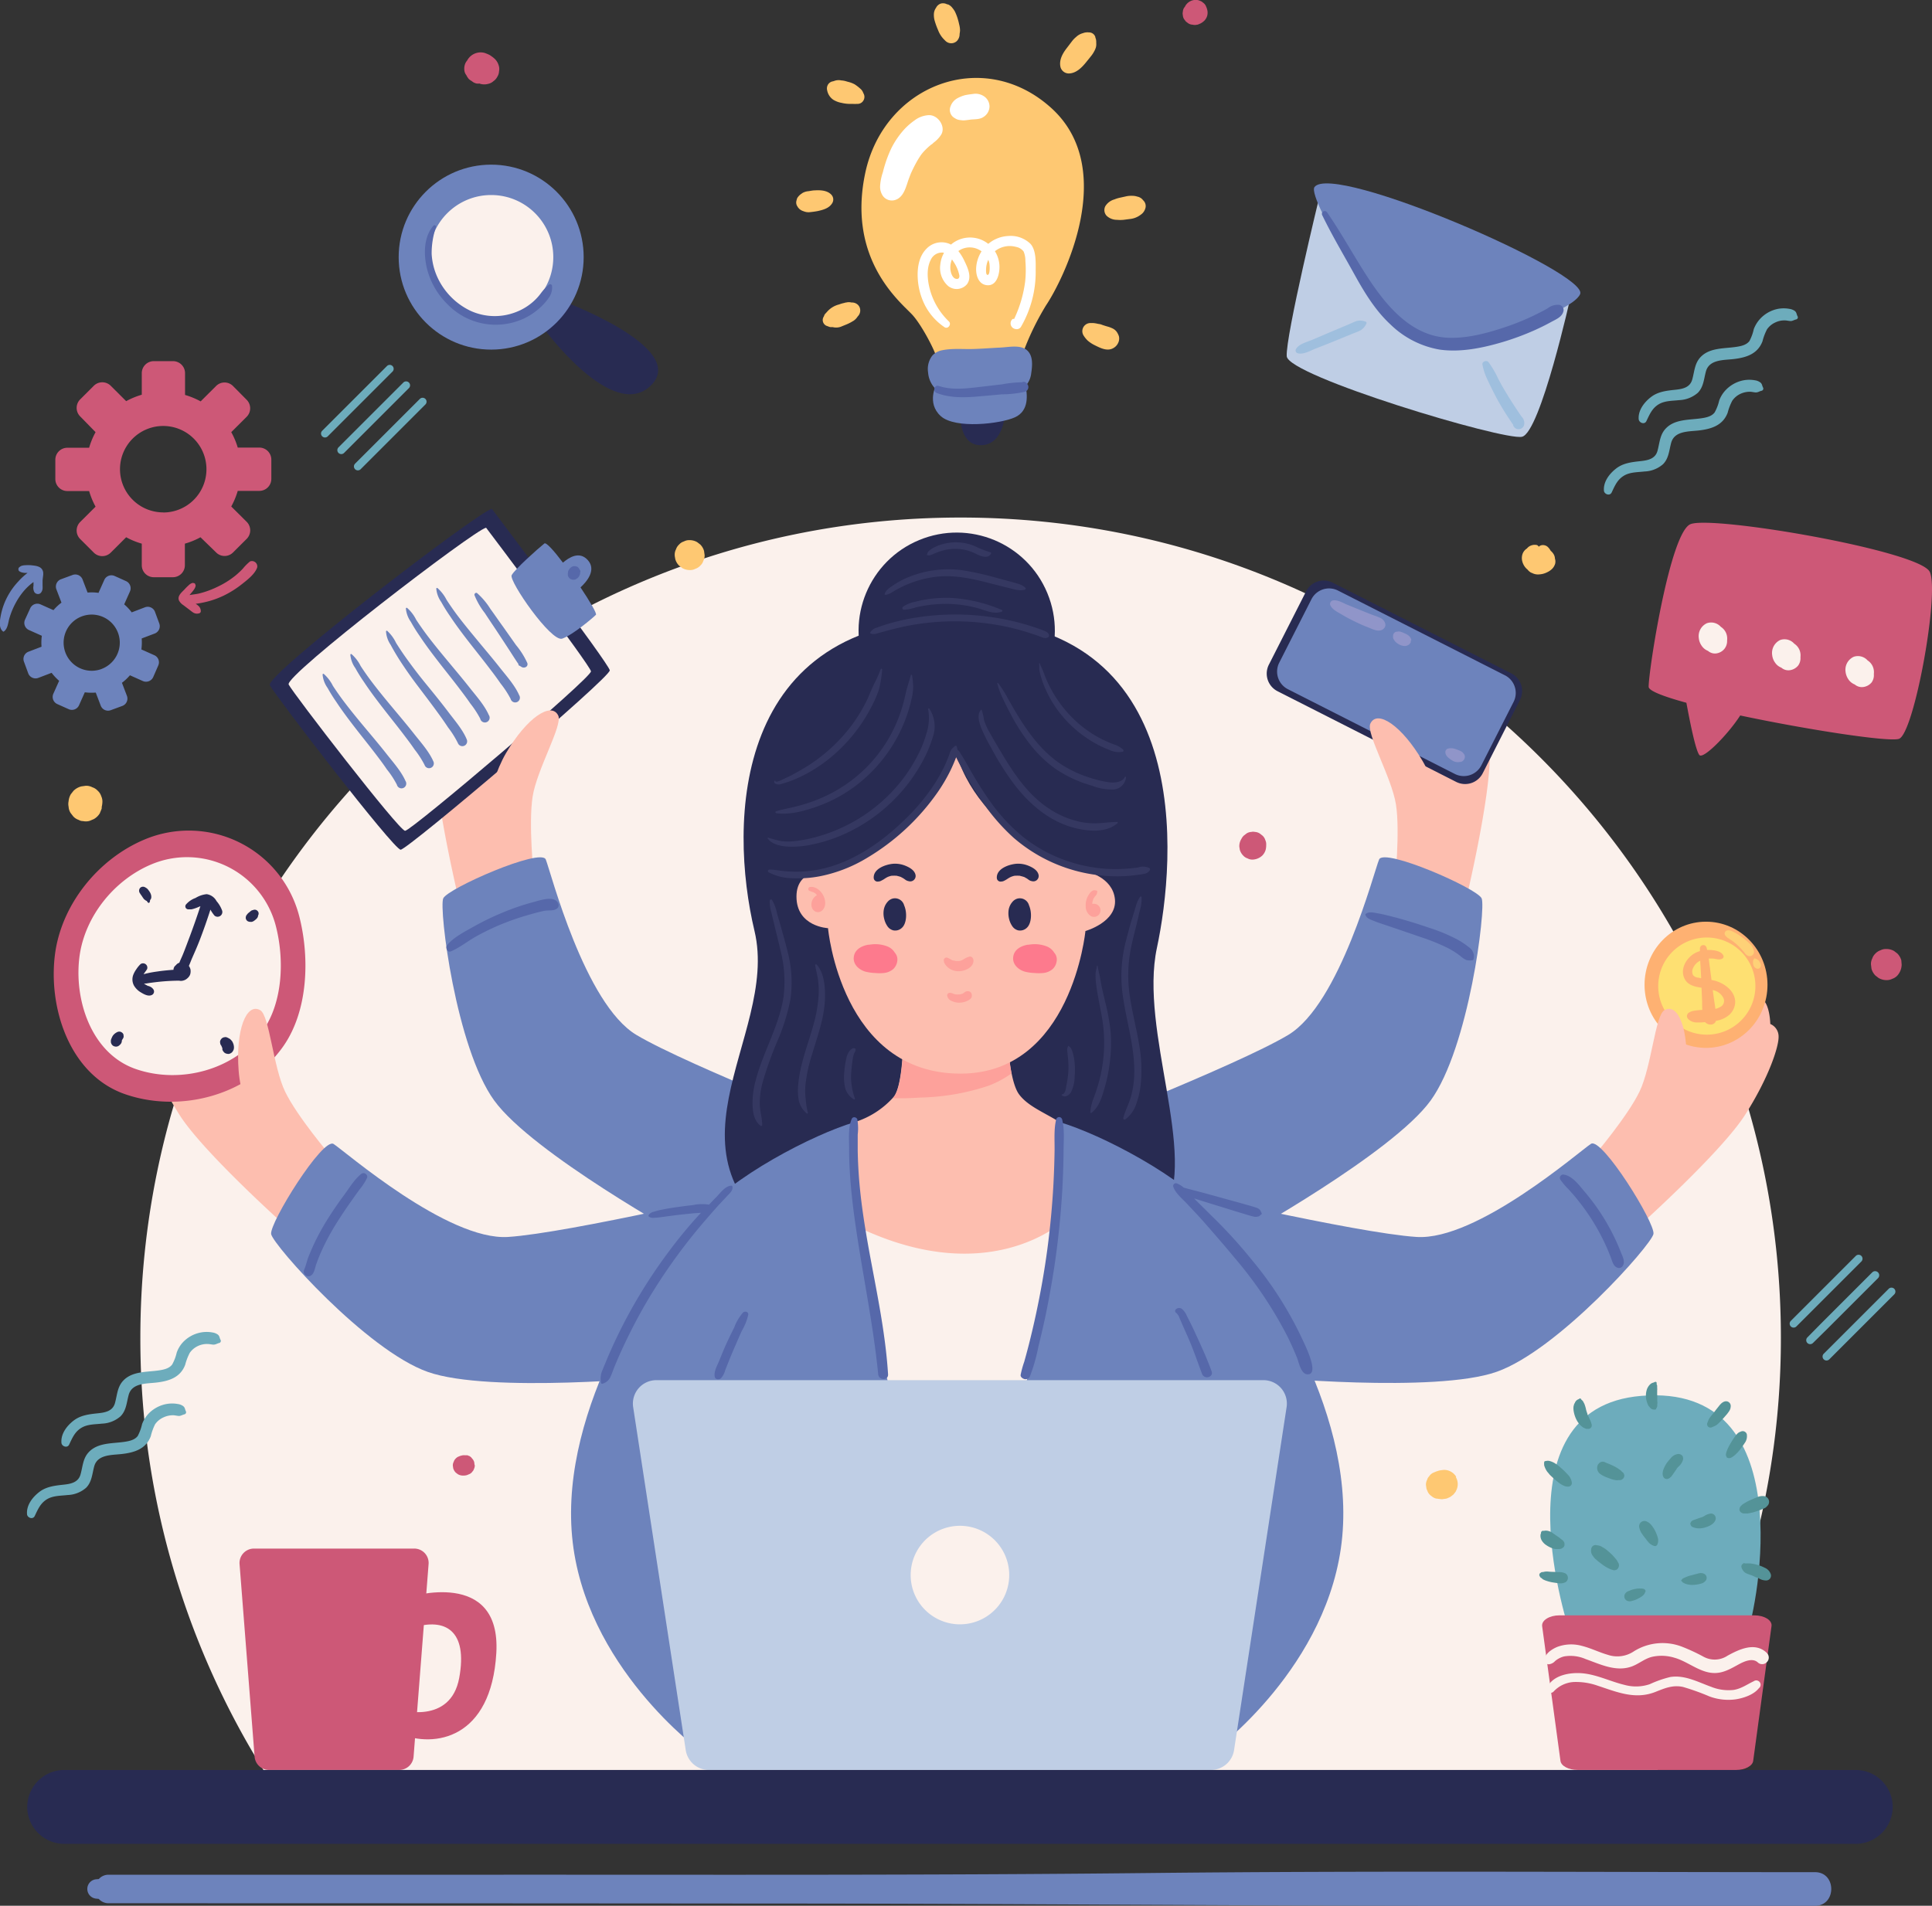 <svg width="300" height="296" fill="none" xmlns="http://www.w3.org/2000/svg"><rect width="100%" height="100%" fill="#333333" stroke="none"/><g clip-path="url(#clip0)"><path d="M253.177 281.24a126.752 126.752 0 0023.358-73.478c0-70.35-57.052-127.377-127.374-127.377S21.794 137.438 21.794 207.762a126.79 126.79 0 0023.31 73.478h208.073z" fill="#FBF1EC"/><path d="M44.34 190.411s-12.794-11.444-16.458-17.237c-3.665-5.792-5.242-10.618-5.202-12.156a2.093 2.093 0 011.289-1.939s.047-2.893 1.181-3.813c0 0-1.181-1.732 1.785-3.356 2.967-1.624 11.995 6.189 12.606 6.356.61.168 2.61 5.598 2.745 6.854.134 1.255.839 8.645 1.416 10.068s4.067 8.726 4.229 8.43l-3.591 6.793z" fill="#FDBEAF"/><path d="M22.371 130.424c-7.04 2.98-12.679 9.867-13.793 17.506-1.195 8.423 2.161 19.002 10.833 22.015 8.672 3.014 19.364.128 24.647-7.537 3.765-5.471 4.027-13.525 2.483-19.794a17.711 17.711 0 00-24.17-12.19z" fill="#CD5877"/><path d="M23.452 134.277c-5.659 2.396-10.19 7.934-11.082 14.096-.96 6.745 1.725 15.243 8.706 17.666 6.98 2.423 15.558.101 19.807-6.041 3.027-4.39 3.255-10.867 2.014-15.908a14.244 14.244 0 00-19.445-9.813z" fill="#FBF1EC"/><path d="M71.356 140.211s-4.028-16.66-3.8-23.493c.229-6.833 1.692-11.726 2.598-12.968a2.098 2.098 0 012.175-.893s1.678-2.356 3.14-2.47c0 0 0-2.094 3.357-1.738 3.356.356 6.376 11.887 6.786 12.377.41.49-1.027 6.108-1.631 7.196-.604 1.087-4.209 7.598-4.524 9.081-.316 1.483-1.598 9.498-1.296 9.343l-6.805 3.565z" fill="#FDBEAF"/><path d="M76.376 79.03s18.156 24.009 18.31 25.083c.155 1.074-31.392 27.862-32.472 27.862-1.08 0-19.545-24.01-20.317-25.553-.772-1.544 32.325-26.93 34.48-27.393z" fill="#282B52"/><path d="M75.477 81.962s16.149 21.345 16.29 22.305c.14.96-27.922 24.775-28.862 24.775-.94 0-17.398-21.352-18.082-22.721-.685-1.369 28.74-23.95 30.654-24.359z" fill="#FBF1EC"/><path d="M227.537 140.211s4.027-16.66 3.792-23.493c-.235-6.833-1.684-11.726-2.597-12.968a2.085 2.085 0 00-2.168-.893s-1.685-2.356-3.141-2.47c0 0 0-2.094-3.356-1.738-3.356.356-6.377 11.887-6.786 12.377-.41.49 1.027 6.108 1.631 7.196.604 1.087 4.208 7.598 4.524 9.081.315 1.483 1.597 9.498 1.288 9.343l6.813 3.565z" fill="#FDBEAF"/><path d="M234.675 104.586L206.936 90.5a3.068 3.068 0 00-4.124 1.347l-5.783 11.389a3.068 3.068 0 001.347 4.124l27.739 14.085a3.067 3.067 0 004.123-1.346l5.783-11.389a3.068 3.068 0 00-1.346-4.124z" fill="#282B52"/><path d="M233.685 104.889l-25.919-13.162a3.067 3.067 0 00-4.124 1.346l-5.002 9.851a3.068 3.068 0 001.346 4.124l25.92 13.162a3.068 3.068 0 004.124-1.346l5.001-9.851a3.067 3.067 0 00-1.346-4.124z" fill="#6D83BC"/><path d="M216.597 137.217s.825-8.055.168-12.257c-.658-4.201-4.699-11.108-3.974-12.578 1.074-2.235 4.913.356 8.108 5.819 3.034 5.189 4.652 14.915 3.195 20.956-1.456 6.041-5.094 4.812-5.658 4.262-.564-.55-1.839-6.202-1.839-6.202z" fill="#FDBEAF"/><path d="M163.659 176.604s28.304-11.035 36.359-15.847c8.054-4.813 13.343-25.419 14.129-27.265.785-1.846 15.216 4.477 15.921 6.041.704 1.564-1.974 23.21-7.921 31.406-5.946 8.196-29.62 21.298-29.62 21.298l-28.868-15.633z" fill="#6D83BC"/><path d="M254.519 190.411s12.753-11.444 16.452-17.244c3.698-5.799 5.248-10.618 5.208-12.155a2.105 2.105 0 00-1.289-1.967s-.047-2.893-1.181-3.813c0 0 1.181-1.731-1.792-3.356-2.973-1.624-11.988 6.189-12.599 6.357-.61.168-2.617 5.618-2.731 6.853-.114 1.235-.839 8.645-1.417 10.068-.577 1.423-4.067 8.726-4.228 8.431l3.577 6.826z" fill="#FDBEAF"/><path d="M264.91 162.757c5.271 0 9.544-4.388 9.544-9.8 0-5.412-4.273-9.8-9.544-9.8-5.272 0-9.545 4.388-9.545 9.8 0 5.412 4.273 9.8 9.545 9.8z" fill="#FEB172"/><path d="M267.795 160.18a7.545 7.545 0 10-5.774-13.939 7.545 7.545 0 005.774 13.939z" fill="#FEE072"/><path d="M247.519 179.53s5.229-6.155 7.074-10.001c1.846-3.846 2.43-11.813 3.853-12.625 2.155-1.229 3.846 3.081 3.356 9.397-.436 5.994-4.618 14.928-9.236 19.082-4.617 4.155-6.92 1.081-7.074.309-.154-.772 2.027-6.162 2.027-6.162z" fill="#FDBEAF"/><path d="M181.03 184.585s29.533 6.927 38.929 7.538c9.397.61 25.399-13.391 27.09-14.465 1.692-1.074 10.001 12.31 9.699 14.002-.302 1.691-14.766 18.008-24.318 21.398-9.551 3.39-36.439.792-36.439.792l-14.961-29.265z" fill="#6D83BC"/><path d="M82.873 135.982s-.825-8.055-.168-12.256c.658-4.202 4.699-11.102 3.98-12.579-1.08-2.235-4.913.356-8.107 5.819-3.034 5.189-4.652 14.922-3.202 20.963 1.45 6.041 5.101 4.805 5.658 4.262.557-.544 1.84-6.209 1.84-6.209z" fill="#FDBEAF"/><path d="M135.2 176.604s-28.278-11.035-36.359-15.847c-8.081-4.813-13.343-25.419-14.095-27.265-.752-1.846-15.216 4.477-15.92 6.041-.706 1.564 1.972 23.21 7.92 31.406 5.946 8.196 29.619 21.298 29.619 21.298l28.835-15.633z" fill="#6D83BC"/><path d="M51.34 179.53s-5.235-6.155-7.08-10.001c-1.847-3.846-2.424-11.813-3.847-12.625-2.154-1.229-3.846 3.081-3.356 9.397.436 5.994 4.611 14.928 9.23 19.082 4.617 4.155 6.926 1.081 7.08.309.155-.772-2.027-6.162-2.027-6.162z" fill="#FDBEAF"/><path d="M117.829 184.585s-29.532 6.927-38.93 7.538c-9.396.61-25.404-13.364-27.096-14.438-1.691-1.074-10.007 12.31-9.698 14.001.308 1.692 14.766 18.009 24.317 21.399 9.551 3.389 36.48.765 36.48.765l14.927-29.265z" fill="#6D83BC"/><path d="M154.388 112.035c7.775-3.22 11.466-12.133 8.246-19.907-3.22-7.775-12.133-11.466-19.907-8.246-7.774 3.22-11.466 12.133-8.246 19.907 3.22 7.775 12.133 11.467 19.907 8.246z" fill="#282B52"/><path d="M148.557 96.112c-34.936 0-35.399 31.708-31.399 48.482 4 16.773-17.39 35.708 8.155 50.173 25.546 14.465 51.401.45 55.408-6.309 5.369-9.082-3.846-28.319-1.074-41.247 2.873-13.424 6.309-51.1-31.09-51.1z" fill="#282B52"/><path d="M129.777 187.075c.154.919 4.309 35.856 5.235 35.702.926-.154 32.627-1.228 31.399-2.155-1.228-.926 3.846-29.238 3.074-30.782-.772-1.543-14.31-4.463-16.619-5.074-2.309-.611-23.089 2.309-23.089 2.309z" fill="#FBF1EC"/><path d="M132.703 174.295a13.48 13.48 0 006.001-3.846c1.543-1.692 1.543-9.236 1.543-9.236l16.311 1.389s.308 5.538 1.691 7.384 3.853 2.772 6.309 4.309l.927 15.089s-12.31 12.001-34.628 0c0 0-.772-8.316-.772-8.927 0-.611 2.618-6.162 2.618-6.162z" fill="#FDBEAF"/><path d="M132.703 174.295s-.154 25.09 7.383 47.871l-31.244 49.865s-18.163-13.237-20.008-33.4c-1.846-20.163 12.752-41.179 19.391-49.401 5.242-6.464 18.169-13.083 24.478-14.935zm31.856 0s.147 25.09-7.384 47.871l31.245 49.865s18.156-13.237 20.008-33.4c1.853-20.163-12.753-41.179-19.397-49.401-5.236-6.464-18.163-13.083-24.472-14.935z" fill="#6D83BC"/><path d="M188.024 274.91h-77.947a3.638 3.638 0 01-3.598-3.087l-8.162-53.268a3.639 3.639 0 013.598-4.188h94.27a3.64 3.64 0 012.762 1.267 3.644 3.644 0 01.836 2.921l-8.162 53.288a3.637 3.637 0 01-3.597 3.067z" fill="#BFCEE5"/><path d="M90.142 91.232c.974-.886 2.484-2.685 1.162-4.202-1.323-1.517-2.954-.436-3.893.356-1.39-1.84-2.598-3.195-2.88-2.974-1.027.826-4.618 4.028-5.08 4.927-.464.9 6.154 10.464 7.852 9.854 1.698-.611 4.766-3.236 5.229-3.699.188-.181-.933-2.087-2.39-4.262z" fill="#6D83BC"/><path d="M90.129 88.782v-.08a.584.584 0 00-.108-.202 1.141 1.141 0 00-.422-.503h-.088a.51.51 0 00-.281-.06 1.041 1.041 0 00-.202 0l-.201.087-.08.04c-.15.095-.275.22-.37.369-.075.103-.132.22-.168.342v.054l-.033.228a.81.81 0 000 .141.94.94 0 000 .134v.047c.026.084.06.165.1.242a.52.52 0 00.074.094.428.428 0 00.067.087c.056.053.117.1.182.141h.04c.074.037.15.069.228.094h.262a.67.67 0 00.282-.06h-.067a.724.724 0 00.16-.067l.041-.034.04-.033h.034a1.3 1.3 0 00.275-.296.14.14 0 00.04-.067c.043-.08.079-.163.108-.248a1.3 1.3 0 00.047-.356c.014-.03.028-.062.04-.094z" fill="#5668AA"/><path d="M23.492 139.378a1.199 1.199 0 00-.067-.476 1.836 1.836 0 00-.215-.43 4.26 4.26 0 00-.295-.389 1.65 1.65 0 00-.396-.275.63.63 0 00-.752.094.67.67 0 00-.094.751l.121.188c.066.109.14.212.222.309l-.108-.141c.087.114.161.235.235.349l.161.228a.655.655 0 00.215.188c.076.074.168.13.269.161l.046.068a.745.745 0 00.141.181c.014.017.032.03.051.04a.152.152 0 00.127 0 .155.155 0 00.05-.04.717.717 0 00.095-.269v-.114a.623.623 0 00.194-.423zm-.718.497l-.007-.007.007.007zm13.545 22.647a2.098 2.098 0 00-.054-.295 3.225 3.225 0 00-.154-.383 1.15 1.15 0 00-.188-.255l-.054-.067-.067-.061a1.268 1.268 0 00-.201-.161h-.04a1.13 1.13 0 00-.189-.114l-.194-.08a.57.57 0 00-.322 0 .375.375 0 00-.202.053.552.552 0 00-.255.168.937.937 0 00-.208.349.584.584 0 000 .322.549.549 0 00.094.302c.035.047.067.096.094.148l.08.181c0 .047.04.101.068.155v.094a.632.632 0 000 .087v.04a.937.937 0 00.235.403.591.591 0 00.194.161c.1.06.213.096.33.107.111.03.23.03.341 0l.202-.087.1-.067a.71.71 0 00.222-.248.516.516 0 00.094-.168.8.8 0 00.08-.363c.014-.08 0-.147-.006-.221zm-17.156-1.859a.676.676 0 00-.148-.229.973.973 0 00-.309-.181.732.732 0 00-.543.074 1.703 1.703 0 00-.672.584 2.4 2.4 0 00-.114.228c-.066.138-.12.282-.16.43v.208a.584.584 0 00.066.302.412.412 0 00.101.174c.053.087.13.157.222.202a.886.886 0 00.396.107.778.778 0 00.557-.228l.114-.108a.814.814 0 00.248-.583v-.041c.056-.109.12-.214.188-.315l.074-.168a.578.578 0 000-.282.393.393 0 00-.02-.174zm20.982-18.915a.669.669 0 00-.229-.329.582.582 0 00-.295-.121.628.628 0 00-.349.06.836.836 0 00-.248.081l-.155.121-.094.074.148-.115c-.128.101-.242.208-.37.302l.149-.114a1.35 1.35 0 00-.39.403l-.053.054a.894.894 0 00-.101.376.57.57 0 00.087.315.6.6 0 00.222.228c.116.06.244.095.376.101h.268l.1-.04c.06-.023.119-.05.175-.081a3.225 3.225 0 00.443-.356l.06-.073a.674.674 0 00.182-.376c0-.047 0-.094.047-.141a.67.67 0 00.027-.369zm-5.645-.289a4.652 4.652 0 00-.88-1.503 2.052 2.052 0 00-1.53-1.074 4.054 4.054 0 00-1.725.59c-.54.189-1.024.51-1.41.933l-.046.047a.467.467 0 00-.096.498.46.46 0 00.418.288h.423c.127 0 .255-.041.376-.074.276-.082.547-.18.812-.296l.275-.12a121.253 121.253 0 01-1.665 4.752c-.342.899-.67 1.805-1.027 2.685-.16.409-.389.859-.577 1.342l-.14.061a1.12 1.12 0 00-.336.255l-.04.06a.72.72 0 00-.195.181.448.448 0 00-.121.202.667.667 0 00-.074.342c-.819.06-1.631.134-2.443.255-.537.074-1.08.161-1.611.282-.188.04-.39.094-.597.154.031-.041.06-.083.087-.127.154-.228.322-.437.463-.672a.67.67 0 00-.615-.897.667.667 0 00-.398.119c-.255.246-.48.521-.672.819a3.898 3.898 0 00-.45.819 2.012 2.012 0 00.108 1.718c.268.441.645.807 1.094 1.06.49.296 1.168.672 1.732.35a.594.594 0 00.208-.786 1.225 1.225 0 00-.598-.503l-.174-.074h-.08l-.27-.141-.26-.148-.108-.08c.308 0 .624-.067.892-.108.497-.067.987-.127 1.484-.181a31.798 31.798 0 013.08-.168c.1.021.201.033.303.034.106-.006.212-.022.315-.047a1.82 1.82 0 00.356-.134c.11-.062.214-.137.309-.222l-.168.128a1.97 1.97 0 00.255-.208c.08-.076.15-.162.208-.255a1.07 1.07 0 00.175-.423c.043-.222.043-.45 0-.672a2.137 2.137 0 00-.182-.416l-.06-.067c.188-.423.342-.852.503-1.221.403-.913.806-1.826 1.168-2.759a85.633 85.633 0 001.678-4.772c.18.331.394.644.638.933a.739.739 0 001.188-.759z" fill="#282B52"/><path d="M81.887 102.992a12.248 12.248 0 00-1.759-2.799l-2.013-2.853c-.672-.92-1.29-1.84-1.954-2.745a11.144 11.144 0 00-2.074-2.47c-.201-.148-.47.094-.41.315.403 1 .945 1.938 1.612 2.786.61.94 1.242 1.866 1.859 2.799a408.99 408.99 0 011.846 2.812c.308.47.61.946.913 1.416.188.282.376.584.584.866a.29.29 0 00.208.309h.067c.04.04.074.087.114.121v-.034c.403.376 1.188.108 1.007-.523zm-1.269 4.987c-.671-1.537-1.953-2.954-2.98-4.256-1.108-1.409-2.269-2.772-3.41-4.154-1.14-1.383-2.282-2.752-3.356-4.189a49.305 49.305 0 01-1.523-2.201 6.21 6.21 0 00-1.423-1.846.121.121 0 00-.164.041.12.12 0 00-.018.06 4.23 4.23 0 00.772 2.067c.41.738.853 1.456 1.343 2.161.966 1.456 2.013 2.846 3.08 4.215 1.068 1.37 2.222 2.799 3.296 4.229a46.85 46.85 0 011.497 2.054c.594.742 1.116 1.54 1.557 2.383a.739.739 0 00.382.481.736.736 0 00.615.02.734.734 0 00.44-.769.724.724 0 00-.108-.296zm-4.718 3.074c-.672-1.53-1.96-2.953-2.98-4.249-1.108-1.409-2.27-2.779-3.41-4.155-1.141-1.376-2.282-2.758-3.356-4.195a50.499 50.499 0 01-1.53-2.195 5.92 5.92 0 00-1.417-1.846.122.122 0 00-.119 0 .122.122 0 00-.062.101c.069.746.335 1.46.772 2.068.41.738.852 1.456 1.342 2.154.96 1.457 2.014 2.846 3.081 4.222 1.067 1.376 2.222 2.799 3.296 4.229.51.671 1.013 1.342 1.496 2.054a15.322 15.322 0 011.557 2.382.732.732 0 00.382.506.733.733 0 00.896-.166.74.74 0 00.052-.91zm-3.41 3.826c-.624-1.544-1.9-2.994-2.893-4.316-1.08-1.43-2.208-2.819-3.356-4.222a77.554 77.554 0 01-3.255-4.256 47.183 47.183 0 01-1.484-2.228 6.04 6.04 0 00-1.383-1.88.12.12 0 00-.18.101c.052.746.303 1.464.724 2.081.396.745.826 1.47 1.275 2.188a64.932 64.932 0 002.994 4.276c1.047 1.389 2.161 2.846 3.208 4.296.497.671.98 1.382 1.45 2.087a14.345 14.345 0 011.51 2.41.742.742 0 00.964.426.746.746 0 00.426-.963zm-5.209 3.356c-.671-1.53-1.96-2.953-2.98-4.249-1.107-1.409-2.269-2.779-3.416-4.155-1.148-1.376-2.282-2.758-3.356-4.195a43.43 43.43 0 01-1.53-2.195 5.92 5.92 0 00-1.417-1.845.115.115 0 00-.12-.001.117.117 0 00-.061.101 4.21 4.21 0 00.772 2.068c.41.738.852 1.456 1.342 2.154.96 1.457 2.014 2.846 3.081 4.222 1.067 1.376 2.222 2.799 3.296 4.229.51.671 1.013 1.342 1.496 2.054a14.75 14.75 0 011.537 2.383.744.744 0 00.395.445.74.74 0 00.961-1.016zm-4.309 3.081c-.671-1.53-1.96-2.953-2.98-4.256-1.107-1.409-2.269-2.772-3.416-4.148-1.148-1.376-2.282-2.758-3.356-4.195a43.363 43.363 0 01-1.53-2.195 6.039 6.039 0 00-1.417-1.852.11.11 0 00-.061-.016.129.129 0 00-.061.016.122.122 0 00-.06.107 4.24 4.24 0 00.773 2.068c.41.738.852 1.449 1.342 2.154.96 1.457 2.014 2.846 3.08 4.222 1.068 1.376 2.223 2.799 3.297 4.222.51.671 1.013 1.342 1.49 2.061.6.738 1.12 1.537 1.557 2.382a.736.736 0 001.005.501.743.743 0 00.443-.773.736.736 0 00-.106-.298z" fill="#6D83BC"/><path d="M113.614 184.162c-.946-.047-1.812 1.195-2.423 1.806-.376.369-.731.758-1.094 1.141a6.639 6.639 0 00-2.497.067c-.812.08-1.624.194-2.436.308-.812.115-1.624.242-2.423.41-.418.08-.831.188-1.235.322a1.169 1.169 0 00-.765.49.213.213 0 000 .248c.124.088.265.149.414.181.148.033.302.035.452.007.422 0 .839-.067 1.255-.12.819-.108 1.624-.229 2.443-.323s1.631-.174 2.45-.255l1.094-.067-.329.343a71.98 71.98 0 00-4.699 5.712 79.985 79.985 0 00-7.806 12.786 78.014 78.014 0 00-1.698 3.732 168.87 168.87 0 00-.778 1.886 3.141 3.141 0 00-.202 1.96c0 .128.168.148.262.108a1.893 1.893 0 001.114-.893c.296-.571.49-1.222.739-1.819.474-1.155.982-2.3 1.523-3.437a84.897 84.897 0 013.423-6.51 87.1 87.1 0 018.478-11.955 149.03 149.03 0 012.684-3.081c.45-.483.907-.966 1.343-1.436.436-.47.852-.779.846-1.383a.244.244 0 00-.135-.228zm88.538 23.687a56.71 56.71 0 00-7.879-12.296 75.527 75.527 0 00-5.652-6.236c-.973-.953-1.926-1.913-2.9-2.866l-.281-.295h.047c1.241.402 2.49.785 3.738 1.167 1.249.383 2.416.759 3.625 1.115.577.167 1.154.369 1.738.503.261.077.538.077.799 0a.598.598 0 00.268-.154c.087-.148.114-.168.081-.067.127-.047.248-.215.141-.349-.066-.152-.14-.3-.222-.443a1.411 1.411 0 00-.671-.383c-.53-.181-1.081-.322-1.618-.477-1.214-.355-2.436-.671-3.651-1.013a333.225 333.225 0 00-3.658-1l-1.712-.443c-.167-.047-.349-.108-.536-.148a3.633 3.633 0 00-1.108-.671.429.429 0 00-.411.111.423.423 0 00-.106.412c.343 1.048 1.43 1.88 2.168 2.685.739.806 1.678 1.766 2.484 2.685 1.637 1.866 3.275 3.739 4.859 5.659a63.503 63.503 0 018.202 12.196 45.724 45.724 0 011.531 3.423c.281.731.617 2.537 1.651 2.497 1.899-.014-.571-4.813-.927-5.612zM86.726 140.452c-.47-1.497-2.873-.604-3.913-.335a36.28 36.28 0 00-4.853 1.664 41.372 41.372 0 00-4.41 2.141c-1.382.786-3.08 1.625-4.108 2.86-.328.389 0 1.221.571.98 1.342-.551 2.53-1.531 3.806-2.249a36.795 36.795 0 014.168-2.013 40.65 40.65 0 014.309-1.464c.732-.208 1.47-.409 2.208-.564.611-.127 1.443.054 1.953-.335a.612.612 0 00.269-.685zm-30.573 41.837c-1.087.826-1.88 2.188-2.685 3.276a57.642 57.642 0 00-2.584 3.772 37.345 37.345 0 00-2.121 3.866 48.43 48.43 0 00-.846 1.96c-.262.658-.403 1.39-.671 2.014a.725.725 0 001.128.872c.443-.355.537-1.134.718-1.651a25.6 25.6 0 01.839-2.094 35.664 35.664 0 012.14-4.027 70.643 70.643 0 012.458-3.699c.422-.604.852-1.208 1.288-1.805.48-.57.884-1.199 1.202-1.873a.587.587 0 00-.548-.688.59.59 0 00-.318.077zm171.955-35.151a12.05 12.05 0 00-1.839-1.229 27.11 27.11 0 00-4.424-1.832 76.203 76.203 0 00-5.282-1.611c-.859-.222-1.732-.45-2.611-.604-.577-.101-1.456-.336-1.926.127a.11.11 0 00-.01.047c0 .017.003.033.01.047.154.558.805.752 1.295.947.779.322 1.591.564 2.39.839 1.691.577 3.356 1.141 5.081 1.738a30.497 30.497 0 014.201 1.732c.624.335 1.219.721 1.779 1.155.278.257.595.467.94.624.288.068.587.079.879.033a.254.254 0 00.248-.255 1.708 1.708 0 00-.731-1.758zm23.592 47.394a32.881 32.881 0 00-5.624-9.417c-.839-.987-1.947-2.557-3.356-2.685a.532.532 0 00-.446.285.526.526 0 00.03.527c.374.53.796 1.025 1.261 1.477.457.517.927 1.027 1.343 1.564a32.945 32.945 0 014.436 7.148c.289.631.551 1.276.799 1.92.249.644.376 1.376 1.101 1.577a.67.67 0 00.725-.295c.443-.638-.02-1.483-.269-2.101z" fill="#5668AA"/><path d="M157.061 166.724a34.864 34.864 0 01-.523-4.122l-16.257-1.389s0 7.544-1.544 9.236l-.107.114c1.779.087 3.665-.067 4.463-.094a35.782 35.782 0 0010.485-1.859 15.503 15.503 0 003.483-1.886z" fill="#FDA19B"/><path d="M129.005 135.318s-5.329-.745-5.329 3.94 4.899 4.906 4.899 4.906 2.014 22.593 20.573 22.593c17.263 0 19.397-22.15 19.397-22.15s4.9-1.383 4.585-4.9c-.316-3.517-4.477-4.369-4.477-4.369s-15.881-4.625-20.136-18.163c-.007.02-6.511 15.055-19.512 18.143z" fill="#FDBEAF"/><path d="M214.355 95.984c-.392-.175-.793-.33-1.201-.463-.672-.262-1.343-.53-2.014-.805l-2.014-.82c-.671-.281-1.423-.771-2.188-.63a.575.575 0 00-.396.67c.302.74 1.121 1.102 1.772 1.491.651.39 1.255.718 1.906 1.034.651.315 1.39.67 2.095.933.704.261 1.738.879 2.456.328.718-.55.222-1.436-.416-1.738zm4.792 3.504a.92.92 0 00-.275-.624.622.622 0 00-.087-.094 1.91 1.91 0 00-.638-.376l.228.094c-.221-.094-.436-.208-.671-.289l-.221-.08a1.095 1.095 0 00-.571 0h-.114a.672.672 0 00-.483.637.848.848 0 000 .175.83.83 0 000 .14c.03.086.066.169.107.25l-.087-.202c.141.367.404.675.745.872.29.205.632.324.987.343.281.014.557-.079.771-.262l.128-.168a.562.562 0 00.087-.134.368.368 0 000-.208v-.067l.094-.007zm8.236 17.713a1.036 1.036 0 00-.128-.168.94.94 0 00-.355-.322 3.116 3.116 0 00-.302-.147c-.175-.074-.363-.141-.544-.209a2.519 2.519 0 00-.624-.14h-.208a.664.664 0 00-.329.06h-.054a.557.557 0 00-.389.671v.061c.064.226.186.433.355.597.099.093.205.178.316.255.066.057.138.106.215.148a1.671 1.671 0 001.624.268l-.208.087a.397.397 0 00.127-.033.813.813 0 00.497-.436.746.746 0 00.007-.692z" fill="#9095C9"/><path d="M266.239 152.313l-.477-.108c-.094-.752-.195-1.51-.295-2.269-.047-.342-.087-.671-.134-1.047.223-.013.447-.013.671 0 .483.041 1 .262 1.45 0a.385.385 0 00.174-.416c-.302-.785-1.497-.906-2.235-.926h-.309a3.229 3.229 0 00-.094-.376.52.52 0 00-.571-.376.527.527 0 00-.456.51v.423c-.318.089-.622.22-.906.389-1.282.779-2.228 2.491-1.45 3.954.497.94 1.544 1.195 2.605 1.342.033.725.067 1.443.094 2.168 0 .403 0 .839.033 1.276-.45.023-.898.072-1.342.147a1.84 1.84 0 00-.765.296.261.261 0 00-.121.094c-.577.745.503 1.342 1.127 1.403a9.785 9.785 0 001.531-.041c.436.53 1.47.537 1.678-.201a4.11 4.11 0 002.013-.879 2.762 2.762 0 00.98-2.135c-.074-1.665-1.705-2.839-3.201-3.228zm-3.356-.893a1.171 1.171 0 010-1.02c.216-.52.618-.941 1.127-1.182 0 .316.041.631.054.94l.094 1.779-.45-.088a1.147 1.147 0 01-.845-.429h.02zm4.255 4.974c-.24.141-.5.245-.772.308-.047-.376-.107-.738-.161-1.1-.087-.611-.168-1.215-.255-1.819h.034a2.319 2.319 0 011.637 1.255 1.04 1.04 0 01-.483 1.356z" fill="#FEB172"/><path d="M271.629 146.513a11.363 11.363 0 00-2.014-1.53 5.653 5.653 0 00-.638-.329 1.338 1.338 0 00-.671-.154.5.5 0 00-.499.507.502.502 0 00.07.251c.138.203.322.371.536.49.148.114.316.208.464.316l.255.174.1.074c.155.128.302.248.45.383.285.253.554.525.805.812l.182.208c.065.061.123.128.174.201.054.081.108.155.168.228.09.102.194.19.309.262a.673.673 0 00.696.018.667.667 0 00.337-.608 1.966 1.966 0 00-.724-1.303zm1.637 2.967a.715.715 0 00-.194-.295.997.997 0 00-.517-.289.124.124 0 00-.131-.029.124.124 0 00-.055.043.117.117 0 00-.022.067.22.22 0 00-.054.06l-.04.114a.462.462 0 00-.041.134v.269a.758.758 0 00.061.342c.029.125.089.24.174.336l.094.074a.723.723 0 00.229.134.58.58 0 00.335 0 .51.51 0 00.201-.161.247.247 0 00.068-.114.401.401 0 00.047-.195.814.814 0 000-.121.862.862 0 00-.155-.369z" fill="#FED177"/><path d="M149.06 252.291a7.652 7.652 0 100-15.304 7.652 7.652 0 000 15.304z" fill="#FBF1EC"/><path d="M127.334 138.385a2.385 2.385 0 00-.671-.477 1.934 1.934 0 00-.43-.141 1.046 1.046 0 00-.316 0c-.06 0 .047 0 0 0a.912.912 0 00-.181 0 .322.322 0 000 .618l.108.04.107.047.242.088h.06l.101.053.094.061h.047c.067.05.13.106.188.167l.08.088.04.04.054.074a1.656 1.656 0 00-.859 1.523 1.151 1.151 0 00.571.994.935.935 0 001.154-.208c.765-.779.376-2.202-.389-2.967zm43.52 2.759a1.018 1.018 0 00-1.235-.739.814.814 0 010-.121.25.25 0 010-.067c0-.1.041-.208.067-.308l.047-.128a.457.457 0 010-.074c.042-.09.089-.177.141-.262l.101-.147.208-.242a.719.719 0 00.168-.396.532.532 0 00.033-.181.135.135 0 00-.015-.079.14.14 0 00-.058-.055.4.4 0 00-.188-.047.614.614 0 00-.504.067 1.42 1.42 0 00-.322.282 2.977 2.977 0 00-.705 2.154 1.74 1.74 0 00.853 1.517 1.018 1.018 0 001.078-.139c.147-.124.257-.286.316-.47.059-.183.064-.379.015-.565z" fill="#FDA19B"/><path d="M162.082 97.95a23.515 23.515 0 00-1.457-.523 36.89 36.89 0 00-2.684-.792c-1.864-.468-3.76-.8-5.672-.993a39.168 39.168 0 00-11.337.51c-1.06.208-2.114.47-3.154.779-.517.154-1.034.329-1.537.53a1.76 1.76 0 00-1.108.752.13.13 0 00-.013.095c.007.032.026.06.053.08.327.12.687.12 1.014 0l1.409-.39a74.336 74.336 0 012.732-.671 38.537 38.537 0 0116.586.16 37.72 37.72 0 012.986.833c.517.168 1.034.342 1.537.53.504.188.94.41 1.343.108a.253.253 0 00.114-.269c-.054-.416-.43-.584-.812-.738zm16.296 36.83a2.336 2.336 0 00-1.651-.047c-.584.088-1.174.148-1.765.188a23.367 23.367 0 01-3.51 0 23.787 23.787 0 01-6.874-1.617 22.49 22.49 0 01-6.04-3.585 28.057 28.057 0 01-5.034-5.591 52.74 52.74 0 01-2.329-3.644c-.732-1.242-1.423-2.578-2.242-3.793a.411.411 0 00-.249-.188c0-.188-.087-.376-.127-.55a.171.171 0 00-.044-.076.18.18 0 00-.076-.043.171.171 0 00-.162.045c-.19.158-.37.328-.537.51-.146.26-.259.538-.336.826-.21.55-.434 1.094-.671 1.631a26.352 26.352 0 01-1.698 3.034 31.745 31.745 0 01-4.477 5.369c-3.49 3.39-7.672 6.384-12.444 7.585a18.341 18.341 0 01-6.484.45c-.718-.074-1.423-.222-2.141-.228a.236.236 0 00-.218.322.235.235 0 00.097.114 8.14 8.14 0 003.84.913c1.349.057 2.7-.04 4.027-.289a22.547 22.547 0 007.343-2.832 35.5 35.5 0 0010.94-10.116 25.764 25.764 0 002.081-3.523 24.542 24.542 0 00.873-2.028c.496 1.054 1.08 2.068 1.658 3.075.671 1.147 1.342 2.275 2.094 3.356a31.08 31.08 0 005.134 6.041 24.44 24.44 0 0013.236 5.846c1.363.168 2.737.215 4.108.141.671-.04 1.376-.107 2.061-.208a9.074 9.074 0 001.047-.175c.305-.076.569-.265.738-.53a.27.27 0 00-.168-.383zm-56.051 13.143c-.323-1.342-.712-2.685-1.094-4.068l-.584-2.013a6.55 6.55 0 00-.759-2.047.202.202 0 00-.325-.016.205.205 0 00-.044.116 5.772 5.772 0 00.262 1.846c.147.671.308 1.269.456 1.906.302 1.262.624 2.524.913 3.793.631 2.38.811 4.857.53 7.303-.671 4.584-3.195 8.625-4.342 13.082a13.301 13.301 0 00-.484 3.812c.041 1.175.249 2.484 1.255 3.229a.166.166 0 00.162-.001.16.16 0 00.08-.14c0-1.088-.356-2.135-.376-3.229-.01-1.115.132-2.226.423-3.302a53.625 53.625 0 012.329-6.524 31.578 31.578 0 002.014-6.491 18.643 18.643 0 00-.416-7.256zm3.765 15.854c.893-3.027 2.061-6.041 2.014-9.263 0-1.584-.215-3.49-1.296-4.698-.101-.108-.242 0-.221.134.114.759.328 1.497.436 2.262.098.75.13 1.507.094 2.262a21.527 21.527 0 01-.772 4.571c-.852 3.135-2.128 6.175-2.403 9.444a8.206 8.206 0 00.107 2.497 3.597 3.597 0 001.229 1.953.102.102 0 00.123.016.102.102 0 00.043-.051.103.103 0 00.002-.065 12.748 12.748 0 01-.343-2.135 10.935 10.935 0 01-.04-2.148 23.456 23.456 0 011.027-4.779zm6.175 4.907a8.283 8.283 0 01-.094-2.014c.04-.671.121-1.342.215-2.014.041-.311.106-.618.194-.919.074-.222.289-.483.276-.718a.188.188 0 00-.141-.188c-.296-.108-.625.188-.799.402-.233.31-.393.668-.47 1.047-.191.782-.312 1.58-.362 2.383a7.212 7.212 0 00.167 2.37c.214.724.694 1.34 1.343 1.725.101.06.195-.061.154-.155a8.865 8.865 0 01-.483-1.919zm43.225-13.633a21.585 21.585 0 01.061-7.49c.268-1.376.624-2.739.966-4.102.161-.671.309-1.342.463-2.013a6.113 6.113 0 00.282-2.081.125.125 0 00-.026-.081.124.124 0 00-.07-.046.125.125 0 00-.145.067 4.876 4.876 0 00-.672 1.537c-.194.624-.382 1.255-.577 1.879-.362 1.188-.671 2.39-.986 3.598-.6 2.378-.79 4.84-.564 7.282.463 4.518 2.08 8.887 1.893 13.472a13.813 13.813 0 01-.544 3.396c-.322 1.074-.866 2.081-1.148 3.168a.208.208 0 00.309.229 4.866 4.866 0 001.725-2.471 12.58 12.58 0 00.671-2.98 22.175 22.175 0 00-.255-6.215c-.389-2.39-1.02-4.752-1.383-7.149zm-3.04 5.149a33.857 33.857 0 00-.853-4.645c-.201-.873-.416-1.745-.59-2.625a33.135 33.135 0 01-.235-1.342 14.584 14.584 0 01-.322-1.49.078.078 0 00-.011-.066.078.078 0 00-.026-.022.08.08 0 00-.034-.008.076.076 0 00-.033.008.078.078 0 00-.026.022.071.071 0 00-.014.032.079.079 0 00.003.034c-.034.376-.168.725-.188 1.107a8.76 8.76 0 00.04 1.255c.074.766.201 1.531.336 2.296.268 1.53.631 3.054.805 4.598a23.224 23.224 0 01-.671 8.726c-.222.805-.49 1.597-.779 2.389a7.373 7.373 0 00-.55 2.302c.002.021.01.041.023.057a.1.1 0 00.049.037c.019.008.04.01.061.006a.108.108 0 00.055-.026c1.168-.906 1.631-2.463 2.014-3.832.427-1.444.719-2.925.872-4.424.166-1.457.191-2.927.074-4.389zm-5.638 4.396a7.044 7.044 0 00-.322-1.343 2.249 2.249 0 00-.242-.51c-.074-.114-.208-.168-.255-.241a.097.097 0 00-.046-.039.091.091 0 00-.059-.004.1.1 0 00-.05.033.103.103 0 00-.02.057c0 .094-.067.174-.087.268a1.744 1.744 0 000 .53c.04.363.081.725.114 1.088.067.687.081 1.378.04 2.067a15.028 15.028 0 01-.288 2.047c-.081.416-.134 1.343-.671 1.417a.104.104 0 00-.046.025.113.113 0 00-.026.045.097.097 0 00.025.097c.483.39 1.08 0 1.382-.429a5.266 5.266 0 00.604-2.443c.083-.888.065-1.782-.053-2.665z" fill="#353861"/><path d="M144.308 110.08c-.067-.094-.221-.041-.188.073a7.811 7.811 0 01-.302 3.907 17.554 17.554 0 01-1.342 3.316 24.043 24.043 0 01-3.879 5.497 25.347 25.347 0 01-11.377 6.987 21.95 21.95 0 01-3.779.779 8.765 8.765 0 01-2.135 0 18.953 18.953 0 01-2.013-.537.08.08 0 00-.046.001.078.078 0 00-.057.068.089.089 0 00.009.045c.711 1 2.134 1.222 3.282 1.289a14.856 14.856 0 003.806-.376 24.18 24.18 0 006.772-2.564 25.92 25.92 0 0010.102-10.135 19.75 19.75 0 001.678-3.934 4.953 4.953 0 00-.531-4.416z" fill="#353861"/><path d="M141.623 104.871c0-.101-.161-.087-.188 0-.281 1.007-.617 1.98-.839 3a25.051 25.051 0 01-.852 3.034 22.213 22.213 0 01-12.484 13.149c-1.078.45-2.186.825-3.316 1.121-1.141.309-2.302.49-3.437.826a.16.16 0 00-.048.265c.026.025.06.04.095.044 2.115.282 4.403-.356 6.39-1.067a22.246 22.246 0 005.773-3.081 23.314 23.314 0 008.859-13.733 8.155 8.155 0 00.222-1.759 12.481 12.481 0 00-.175-1.799z" fill="#353861"/><path d="M136.757 103.931a20.64 20.64 0 01-1.013 2.269 54.455 54.455 0 00-.98 2.242 25.205 25.205 0 01-2.443 4.115 25.92 25.92 0 01-7.095 6.524c-.765.476-1.55.906-2.356 1.342-.416.211-.839.412-1.269.604-.181.081-1.141.625-1.228.255 0-.047-.094-.067-.114 0a.312.312 0 00-.036.123.31.31 0 00.08.238.314.314 0 00.104.076 1.062 1.062 0 00.906.047 16.911 16.911 0 002.517-.9 22.637 22.637 0 004.618-2.785 24.959 24.959 0 006.833-8.236c.479-.887.883-1.812 1.208-2.766.25-.999.414-2.019.49-3.047a.125.125 0 00.003-.093.119.119 0 00-.064-.068.125.125 0 00-.093-.003.123.123 0 00-.068.063zm36.655 23.741c-.906 0-1.806.128-2.685.182-.92.059-1.844.007-2.752-.155a13.914 13.914 0 01-5.108-2.121c-3.356-2.201-5.591-5.658-7.591-9.034a128.944 128.944 0 01-1.739-3.001 8.588 8.588 0 01-.745-1.732 9.912 9.912 0 00-.355-1.557.052.052 0 00-.041-.023.048.048 0 00-.023.007.044.044 0 00-.017.016c-.752.671-.268 2.128.054 2.933a26.782 26.782 0 001.517 3.001 43.004 43.004 0 003.43 5.463c2.483 3.303 5.752 6.095 9.873 7.035 2.014.456 4.611.637 6.282-.819a.104.104 0 00.054-.064.107.107 0 00-.007-.084.109.109 0 00-.147-.047zm1.255-6.994c-.39.826-1.578.926-2.363.839a15.775 15.775 0 01-2.893-.671 17.716 17.716 0 01-4.973-2.363c-2.752-1.919-4.786-4.698-6.504-7.531-.504-.832-.98-1.678-1.464-2.524-.43-.824-.931-1.61-1.496-2.349-.054-.054-.135 0-.121.074.227.868.547 1.71.953 2.51.389.846.819 1.672 1.255 2.491a30.435 30.435 0 003.007 4.611 18.988 18.988 0 003.933 3.725 19.57 19.57 0 005.551 2.544 8.597 8.597 0 003.45.584 2.104 2.104 0 001.839-1.833c.014-.127-.127-.214-.174-.107zm-.262-4.249a4.027 4.027 0 00-1.564-.852 22.604 22.604 0 01-1.705-.745 17.94 17.94 0 01-3.188-2.061 19.019 19.019 0 01-5.658-7.699 34.943 34.943 0 01-.389-1.027 9.238 9.238 0 01-.45-1.006c0-.068-.108 0-.101 0 .054.329 0 .671.04 1 .053.338.13.672.229 1 .179.635.403 1.256.671 1.859a17.156 17.156 0 001.953 3.41 18.338 18.338 0 005.933 5.202c.648.36 1.321.672 2.014.933a3.35 3.35 0 002.155.315.211.211 0 00.108-.15.218.218 0 00-.003-.095.228.228 0 00-.045-.084zm-20.593-30.634a17.603 17.603 0 01-2.483-.987 7.508 7.508 0 00-2.685-.57 7.63 7.63 0 00-2.745.423c-.444.155-.87.36-1.269.61a2.912 2.912 0 00-.469.39c-.175.181-.141.309-.229.523 0 0 0 .06.041.054.161 0 .288.054.456 0a4.18 4.18 0 00.624-.248c.4-.175.81-.323 1.229-.443a7.04 7.04 0 015.329.51c.671.329 1.879.825 2.289-.114a.129.129 0 00.005-.048.123.123 0 00-.015-.046.115.115 0 00-.078-.054zm5.437 5.531c-.517-.57-1.49-.745-2.201-.946-.819-.229-1.638-.443-2.457-.672a46.477 46.477 0 00-4.967-1.107 16.281 16.281 0 00-8.591 1.054c-.744.301-1.456.674-2.128 1.114-.523.356-1.423.866-1.537 1.544a.052.052 0 000 .024.05.05 0 00.03.037.052.052 0 00.024.006c.577.033 1.188-.47 1.678-.732.611-.329 1.228-.671 1.873-.913a16.42 16.42 0 013.986-1.1c3.061-.444 5.994.241 8.948 1.006.899.229 1.798.463 2.684.672.766.18 1.786.537 2.564.268a.17.17 0 00.108-.105.167.167 0 00.01-.077.161.161 0 00-.024-.073zm-3.705 3.404a23.729 23.729 0 00-7.772-1.86 19.75 19.75 0 00-3.88.221c-.644.103-1.283.24-1.913.41a4.439 4.439 0 00-1.798.772c-.175.147 0 .43.181.436a7.327 7.327 0 001.846-.37c.635-.15 1.278-.27 1.926-.355 1.28-.179 2.575-.23 3.866-.154a18.85 18.85 0 013.812.63c1.215.33 2.464 1 3.732.551a.145.145 0 00.075-.053.146.146 0 000-.175.145.145 0 00-.075-.054z" fill="#353861"/><path d="M142.154 135.855c-.175-.746-1.014-1.175-1.672-1.43-.579-.22-1.2-.31-1.819-.262-1.147.107-3.054.765-2.993 2.188a.6.6 0 00.474.568.588.588 0 00.264-.004c-.067 0-.047 0 0 0a.854.854 0 00.383-.101l.322-.167c.188-.108.362-.242.557-.349l.141-.074.087-.041.275-.094c.104-.031.209-.056.316-.073h.208a2.69 2.69 0 01.336 0h.167c.229.06.45.107.672.188l.147.08c.101.054.202.108.296.168l.174.121.074.053c.155.12.337.201.53.235a.839.839 0 001.061-1.006zm19.109 0c-.175-.746-1.014-1.175-1.671-1.43a4.168 4.168 0 00-1.813-.262c-1.147.107-3.054.765-2.993 2.188a.586.586 0 00.469.568.58.58 0 00.262-.004c-.06 0-.04 0 0 0a.854.854 0 00.383-.101c.107-.053.215-.107.315-.167.101-.061.37-.242.558-.349l.147-.074.087-.041.269-.094c.106-.031.213-.055.322-.073h.208a2.69 2.69 0 01.336 0h.168c.221.06.443.107.671.188h.033l.148.08.295.168.175.121.067.053c.157.122.341.202.537.235a.827.827 0 001.021-.577.822.822 0 00.006-.429zm-20.868 4.765a1.475 1.475 0 00-1.805-1.047 1.57 1.57 0 00-.786.524 2.49 2.49 0 00-.57 1.208c-.08.483-.054.977.074 1.45.092.382.251.746.47 1.074.211.331.539.571.919.671a1.493 1.493 0 001.342-.383c.746-.651.853-2.356.356-3.497zm19.391 0a1.479 1.479 0 00-1.805-1.047c-.309.09-.584.273-.786.524a2.499 2.499 0 00-.57 1.208c-.073.483-.048.976.074 1.45.092.382.251.746.47 1.074.211.331.539.571.919.671a1.503 1.503 0 001.343-.383c.745-.651.852-2.356.355-3.497z" fill="#282B52"/><path d="M151.101 149.265c-.007.054-.013.094 0 0z" fill="#FDA19B"/><path d="M151.094 148.916a.496.496 0 00-.456-.349.99.99 0 00-.235.047l-.088.041c-.102.028-.2.066-.295.114-.161.074-.309.181-.463.268l-.228.121-.134.047-.249.06h-.51a2.29 2.29 0 01-.282-.073h-.174l-.128-.054-.087-.047-.222-.128a2.916 2.916 0 00-.355-.174.412.412 0 00-.437 0 .402.402 0 00-.188.45c0 .416.45.892.732 1.107.44.329.975.505 1.524.504a2.99 2.99 0 001.47-.376c.269-.139.499-.342.671-.591.1-.156.164-.333.188-.517a.72.72 0 00-.054-.45zm-.221 5.464a.549.549 0 00-.403-.403.973.973 0 00-.416 0 1.067 1.067 0 00-.383.228l-.067.047-.168.101h-.047l-.188.061-.194.04h-.094c-.128.01-.255.01-.383 0h-.087a.938.938 0 01-.195-.04l-.188-.054-.114-.054a1.009 1.009 0 00-.49-.094.391.391 0 00-.382.376 1.08 1.08 0 00.725.893c.354.168.742.255 1.134.255a2.942 2.942 0 001.55-.436c.144-.087.268-.204.363-.343a.885.885 0 00.027-.577z" fill="#FDA19B"/><path d="M138.939 147.963a2.329 2.329 0 00-1.054-.926 5.103 5.103 0 00-2.631-.342 2.19 2.19 0 00-.302.04h-.141c-1.067.195-2.101.758-2.235 1.913-.134 1.154.805 1.966 1.785 2.262.49.125.992.197 1.497.215a6.86 6.86 0 001.389 0 2.61 2.61 0 001.464-.618c.376-.363.601-.854.631-1.376a1.566 1.566 0 00-.403-1.168zm24.754 0a2.329 2.329 0 00-1.054-.926 5.104 5.104 0 00-2.631-.342 2.17 2.17 0 00-.302.04h-.141c-1.068.195-2.101.758-2.236 1.913-.134 1.154.806 1.966 1.786 2.262.49.125.991.197 1.497.215a6.86 6.86 0 001.389 0 2.608 2.608 0 001.463-.618c.376-.363.602-.854.631-1.376a1.565 1.565 0 00-.402-1.168z" fill="#FD7A8D"/><path d="M164.921 173.845a.48.48 0 00-.456-.339.477.477 0 00-.457.339c-.389 1.564-.228 3.303-.255 4.914a140.306 140.306 0 01-.174 5.128 131.233 131.233 0 01-.947 10.135c-.45 3.363-1.04 6.712-1.752 10.028a134.658 134.658 0 01-1.174 5.001c-.215.832-.437 1.658-.671 2.483-.232.657-.416 1.33-.551 2.014-.04.288.222.503.45.597l.114.047a.75.75 0 00.852-.349 27.59 27.59 0 001.343-4.698c.416-1.665.805-3.356 1.154-5.014.671-3.309 1.255-6.652 1.685-10.008.429-3.356.752-6.813.919-10.236.081-1.712.135-3.423.148-5.128.014-1.705.175-3.33-.228-4.914zm-30.07 19.841c-.584-3.275-1.101-6.564-1.396-9.88a73.564 73.564 0 01-.269-5.054v-2.531a8.078 8.078 0 00-.06-2.349c-.094-.356-.671-.497-.859-.107-.597 1.342-.41 3.201-.416 4.698 0 1.685.08 3.356.215 5.055.261 3.282.724 6.544 1.241 9.799 1.067 6.713 2.39 13.378 3.061 20.137.094.966 1.591 1 1.53 0-.416-6.659-1.866-13.223-3.047-19.768zm-19.458 10.163a7.386 7.386 0 00-1.383 2.336 71.641 71.641 0 00-1.208 2.497c-.382.839-.731 1.704-1.08 2.564-.349.859-.893 1.738-.739 2.584.088.47.671.49.953.255a2.91 2.91 0 00.672-1.255l.476-1.209a86.92 86.92 0 011.034-2.476c.362-.826.711-1.651 1.087-2.47a8.542 8.542 0 00.987-2.491c.053-.443-.524-.577-.799-.335zm72.745 9.142c-.712-1.974-1.598-3.9-2.477-5.806a55.22 55.22 0 00-1.342-2.746 2.927 2.927 0 00-.739-1.094.738.738 0 00-1.013.034.344.344 0 00-.091.286.341.341 0 00.165.251c.25.228.434.521.53.846.181.396.349.798.523 1.194.363.826.739 1.645 1.088 2.477.671 1.624 1.248 3.296 1.866 4.947.349.94 1.832.55 1.49-.389z" fill="#5668AA"/><path d="M63.408 248.082s14.445-4.632 13.66 8.685c-.786 13.317-9.592 14.767-15.009 12.525v-3.718s7.9 2.369 9.25-4.967c1.349-7.337-2.142-9.397-7.223-7.786l-.678-4.739z" fill="#CD5877"/><path d="M61.985 274.91H41.77a2.243 2.243 0 01-2.235-2.06l-2.336-29.91a2.242 2.242 0 012.235-2.416h24.888a2.235 2.235 0 012.229 2.416l-2.33 29.91a2.243 2.243 0 01-2.235 2.06z" fill="#CD5877"/><path d="M288.16 286.388H9.968a5.757 5.757 0 01-5.74-5.738 5.76 5.76 0 015.74-5.739H288.16a5.756 5.756 0 015.739 5.739 5.759 5.759 0 01-5.739 5.738z" fill="#282B52"/><path d="M145.429 55.839c.309-.29-2.054-5.028-3.698-6.874-1.644-1.846-10.256-8.417-7.383-22.063 2.873-13.645 18.263-19.7 28.861-10.155 10.599 9.545 1.779 26.882-.778 30.675a42.009 42.009 0 00-3.692 7.698l-13.31.719z" fill="#FEC872"/><path d="M149.141 64.873s-.06 4.464 3.356 4.27c3.416-.195 3.564-5.015 3.564-5.015l-6.92.745z" fill="#282B52"/><path d="M145.402 59.698s-1.577 2.886.672 4.927c2.248 2.04 9.302 1.208 11.531.188 2.228-1.02 1.953-3.53 1.584-5.209-.369-1.678-9.397-.463-9.766-.557-1.351.14-2.694.358-4.021.651z" fill="#6D83BC"/><path d="M144.785 55.214a3.404 3.404 0 00-.671 2.632 4.023 4.023 0 001.288 2.684c2.457 2.256 10.256 1.343 12.753.208a3.42 3.42 0 001.967-2.725c.174-1.174.356-2.752-.671-3.631-1.027-.88-2.866-.45-4.155-.396-1.396.067-2.792.181-4.195.222-1.584.046-3.209-.128-4.772.187a2.791 2.791 0 00-1.544.82z" fill="#6D83BC"/><path d="M160.048 37.91a4.395 4.395 0 00-3.463-1.255c-1.149.05-2.25.48-3.128 1.222a4.509 4.509 0 00-2.343-.96 4.557 4.557 0 00-3.45 1.074l-.094-.054a3.228 3.228 0 00-3.732.725c-1.107 1.121-1.389 2.786-1.342 4.303a10.537 10.537 0 001.114 4.416 9.19 9.19 0 003.041 3.43c.537.383 1.174-.463.671-.906a10.817 10.817 0 01-2.792-4.477c-.483-1.53-.779-3.59 0-5.074a1.907 1.907 0 011.906-1.121l.148.04a4.703 4.703 0 00-.578 1.84 3.738 3.738 0 001.175 3.269 2.101 2.101 0 002.947-.209c.859-1.1.127-2.604-.396-3.692a7.399 7.399 0 00-.92-1.483 2.82 2.82 0 011.034-.483 3.08 3.08 0 012.57.523 5.315 5.315 0 00-.832 2.47c-.094 1.161.322 2.685 1.698 2.792 1.269.108 1.759-1.194 1.88-2.241a4.637 4.637 0 00-.672-3.04 3.686 3.686 0 013.276-.672c.47.083.891.34 1.181.718.193.47.287.975.275 1.483a17.027 17.027 0 01-.04 3.209 19.3 19.3 0 01-1.711 5.793.263.263 0 00-.302.06.89.89 0 00.086 1.305.9.9 0 00.444.192.773.773 0 00.832-.336 16.98 16.98 0 002.289-8.766c.007-1.275.087-3.074-.772-4.094zm-11.699 5.37c-.443-.168-.671-.805-.738-1.221a3.107 3.107 0 01.214-1.766l.195.296c.47.663.794 1.418.953 2.215.034.423-.221.63-.637.47l.013.006zm4.933-.597c-.221-.1-.168-.84-.154-1.047a3.68 3.68 0 01.329-1.282c.059.137.108.278.147.423.101.315.182 2.127-.322 1.9v.006zm-9.074-24.795a3.964 3.964 0 00-2.188.805c-.54.378-1.041.807-1.497 1.282a13.025 13.025 0 00-2.088 2.994 19.322 19.322 0 00-1.342 3.78 8.105 8.105 0 00-.43 2.134c-.03.544.118 1.084.423 1.537a1.729 1.729 0 001.813.67c1.483-.382 1.792-2.174 2.255-3.409l.288-.745.188-.41c.235-.496.484-.98.752-1.456.22-.388.46-.764.718-1.128l.161-.194c.155-.181.309-.35.477-.517.168-.168.335-.322.51-.477l.235-.201.174-.134h.034l.289-.269a4.683 4.683 0 001.08-1.107c.933-1.255-.369-3.229-1.852-3.155zm8.477-3a2.35 2.35 0 00-1.631-.289c-.403.047-.812.1-1.215.188-.384.104-.755.25-1.107.436-.518.261-.917.71-1.115 1.255a1.448 1.448 0 00.672 1.886l.067.047-.061-.04c.217.146.466.239.725.269l.383.047c.14.016.282.016.423 0 .436-.04.872-.108 1.309-.168l-.517.067c.671-.087 1.483 0 2.094-.416a1.969 1.969 0 00.94-1.638 1.927 1.927 0 00-.967-1.644z" fill="#fff"/><path d="M133.489 47.75a1.197 1.197 0 00-.39-.503 1.339 1.339 0 00-.738-.262h-.141a1.691 1.691 0 00-.819 0c-.121 0-.242.054-.362.08a4.966 4.966 0 00-.745.222 3.629 3.629 0 00-1.92 1.202c-.081.087-.168.174-.242.268a.59.59 0 00-.161.289l-.033.08-.054.095a.977.977 0 00.193 1.215c.11.1.242.173.384.214l.108.04a1.537 1.537 0 01-.336-.234c.207.19.467.314.745.355h.336c.406.1.832.082 1.228-.053l.725-.296a7.16 7.16 0 00.973-.463c.101-.067.208-.12.316-.188a2.18 2.18 0 00.597-.617l.054-.068a1.29 1.29 0 00.282-1.376zm-4.397-17.511c-.631-.672-1.678-.725-2.544-.672-.335 0-.671.08-1.006.128a2.29 2.29 0 00-.9.262c-.067.04-.134.094-.201.14a2.15 2.15 0 00-.47.423 1.124 1.124 0 00-.262.49c0 .072.02.045.061-.08a1.068 1.068 0 00.161 1.262c-.255-.262.114.181.154.221.201.19.445.329.712.403.263.109.547.16.832.148.45-.038.898-.098 1.342-.181.859-.189 1.806-.444 2.276-1.262a1.09 1.09 0 00-.155-1.282zm4.994-15.727l-.061-.12c0-.048-.053-.122-.1-.222a1.634 1.634 0 00-.39-.443 6.35 6.35 0 00-.839-.638 4.272 4.272 0 00-1.06-.39l-.362-.107a3.373 3.373 0 00-.631-.1 2.015 2.015 0 00-1.014.046 1.792 1.792 0 01-.403.115 1.113 1.113 0 00-.671.51 1.182 1.182 0 00-.114.866c.11.59.448 1.113.94 1.456.394.244.832.41 1.288.49.44.108.89.162 1.343.161h.463c.174.017.349.017.524 0h.161a1.037 1.037 0 00.906-.517 1.084 1.084 0 00.02-1.107zm14.854-10.72c-.047-.188-.081-.382-.141-.577a7.728 7.728 0 00-.531-1.443 3.973 3.973 0 00-.396-.564 1.666 1.666 0 00-.671-.523c-.262-.108-.248-.101 0 0l-.134-.014a1.343 1.343 0 00-.94-.127c-.303.09-.562.292-.725.564l-.067.114c.208-.255.222-.276.047-.054a1.75 1.75 0 00-.369 1.02c-.012.314.019.628.094.933.145.52.327 1.03.544 1.524.182.494.455.949.805 1.342.121.128.242.255.376.383a1.275 1.275 0 001.752 0 1.534 1.534 0 00.423-1.1c.035-.185.058-.371.067-.558a3.916 3.916 0 00-.134-.92zm21.277 2.826v.088c.02-.226.001-.452-.054-.672a.739.739 0 00-.074-.167.424.424 0 000-.101 1.023 1.023 0 00-.946-.732h-.094a1.21 1.21 0 00-.383 0c-.168 0-.322.06-.49.101l.437-.06a2.434 2.434 0 00-1.517.67 4.05 4.05 0 00-.672.706l-.751.986c-.672.86-1.262 1.893-.994 3.007a1.348 1.348 0 001.249.967c1.134 0 2.013-.873 2.685-1.698.261-.323.523-.638.778-.967.203-.244.378-.51.524-.792.107-.189.192-.39.255-.597.061-.241.077-.492.047-.739zm7.302 24.5l-.047-.047a.923.923 0 00-.073-.094 1.462 1.462 0 00-.786-.437l.376.161a2.529 2.529 0 00-1.128-.288 4.08 4.08 0 00-.899.06l-.973.215a5.2 5.2 0 00-.953.289 2.403 2.403 0 00-1.396 1.04 1.302 1.302 0 00.194 1.497c.441.414 1.026.64 1.631.63.328.031.659.031.987 0l.987-.127a3.29 3.29 0 001.698-.671 1.72 1.72 0 00.671-.866l.054-.16a1.216 1.216 0 00-.343-1.201zm-3.778 21.096a2.765 2.765 0 00-.336-.671 1.716 1.716 0 00-.577-.497 4.68 4.68 0 00-.765-.302 14.008 14.008 0 01-.806-.248c-.141-.047-.275-.108-.416-.141l-.396-.067a4.321 4.321 0 00-.718-.114h-.423a1.264 1.264 0 00-1.081 1.879c.185.31.411.595.671.846.304.262.637.487.994.67.933.457 2.074 1.102 3.081.444.297-.186.53-.458.671-.779.15-.318.185-.678.101-1.02z" fill="#FEC872"/><path d="M159.478 59.604l-.101-.134a.565.565 0 00-.671-.1 19.635 19.635 0 00-3.135.328l-3.51.41c-2.101.241-4.242.51-6.289-.161-.672-.235-.98.845-.302 1.1 2.067.779 4.302.719 6.47.524 1.215-.1 2.423-.215 3.631-.322a16.767 16.767 0 003.584-.403.76.76 0 00.505-.91.768.768 0 00-.182-.332z" fill="#5668AA"/><path d="M84.276 50.811S95.15 65.78 101.103 59.84c5.954-5.94-14.364-13.337-14.364-13.337l-2.463 4.31z" fill="#282B52"/><path d="M76.269 54.302c7.933 0 14.363-6.431 14.363-14.364 0-7.934-6.43-14.365-14.363-14.365s-14.364 6.431-14.364 14.364c0 7.934 6.43 14.365 14.364 14.365z" fill="#6D83BC"/><path d="M76.269 49.583c5.327 0 9.645-4.318 9.645-9.645s-4.318-9.646-9.645-9.646-9.645 4.319-9.645 9.646a9.645 9.645 0 009.645 9.645z" fill="#FBF1EC"/><path d="M85.243 44.22a7.29 7.29 0 00-1.215 1.275 8.29 8.29 0 01-1.121 1.255 8.726 8.726 0 01-2.886 1.759 9.03 9.03 0 01-6.98-.242 10.739 10.739 0 01-4.994-4.94 10.069 10.069 0 01-1.02-3.886 12.555 12.555 0 01.67-4.162c.061-.215-.234-.416-.389-.228-1.53 1.739-1.53 4.423-1.033 6.565a11.82 11.82 0 003.268 5.698 10.417 10.417 0 0011.793 2.168 10.135 10.135 0 002.913-2.067 8.25 8.25 0 001.135-1.423 2.69 2.69 0 00.335-1.59.281.281 0 00-.476-.182z" fill="#5668AA"/><path d="M40.272 69.518h-3.356a11.654 11.654 0 00-1.007-2.396l2.397-2.39a1.873 1.873 0 000-2.631l-2.128-2.148a1.852 1.852 0 00-2.624 0l-2.397 2.39a12.03 12.03 0 00-2.423-1v-3.357a1.867 1.867 0 00-1.886-1.892h-2.973a1.866 1.866 0 00-1.86 1.859v3.356c-.841.244-1.654.58-2.422 1l-2.397-2.39a1.866 1.866 0 00-2.63 0l-2.122 2.122a1.866 1.866 0 000 2.63l2.396 2.45a11.735 11.735 0 00-1 2.424h-3.39a1.866 1.866 0 00-1.858 1.86v3a1.866 1.866 0 001.859 1.865h3.39c.243.842.578 1.655 1 2.424l-2.397 2.389a1.866 1.866 0 000 2.631l2.121 2.121a1.866 1.866 0 002.631 0l2.396-2.39c.768.422 1.581.755 2.424.994v3.356a1.86 1.86 0 001.859 1.86h2.973a1.866 1.866 0 001.86-1.86V84.44a11.633 11.633 0 002.423-.993l2.43 2.362a1.852 1.852 0 002.624 0l2.127-2.12a1.872 1.872 0 000-2.632l-2.403-2.39c.424-.768.761-1.58 1.007-2.422h3.356a1.865 1.865 0 001.86-1.866v-3a1.866 1.866 0 00-1.86-1.86zM25.345 79.586a6.712 6.712 0 116.712-6.712 6.712 6.712 0 01-6.685 6.726l-.027-.014z" fill="#CD5877"/><path d="M22.505 94.326l-2.053.786a7.613 7.613 0 00-1.168-1.242l.9-2.014a1.222 1.222 0 00-.612-1.597l-1.778-.8a1.214 1.214 0 00-1.598.612l-.9 2.013a7.554 7.554 0 00-1.697-.047l-.786-2.054a1.208 1.208 0 00-1.564-.67l-1.819.67a1.215 1.215 0 00-.67 1.564l.785 2.054a7.611 7.611 0 00-1.242 1.168l-2.014-.9a1.214 1.214 0 00-1.597.612l-.812 1.772a1.215 1.215 0 00.604 1.597l2.013.9a7.554 7.554 0 00-.047 1.698l-2.054.785a1.208 1.208 0 00-.67 1.557l.67 1.826a1.22 1.22 0 001.564.671l2.054-.785c.345.453.737.869 1.168 1.242l-.9 2.013a1.216 1.216 0 00.611 1.598l1.78.798a1.212 1.212 0 001.598-.61l.898-2.014a7.97 7.97 0 001.698.04l.785 2.061a1.212 1.212 0 001.558.671l1.825-.671a1.215 1.215 0 00.671-1.557l-.771-2.021a7.88 7.88 0 001.241-1.168l2.014.9a1.225 1.225 0 001.597-.611l.786-1.806a1.206 1.206 0 00-.604-1.597l-2.014-.899a8.477 8.477 0 00.047-1.705l2.054-.779a1.221 1.221 0 00.671-1.564l-.671-1.819a1.202 1.202 0 00-1.55-.678zm-6.712 9.572a4.36 4.36 0 01-4.725-1.082 4.368 4.368 0 01-.809-4.78 4.361 4.361 0 115.521 5.862h.013zM6.712 89.09v-.12a1.141 1.141 0 00-.221-.598c-.376-.483-1.155-.516-1.719-.584a6.161 6.161 0 00-.785 0c-.162.002-.324.02-.483.054-.085.02-.168.048-.249.08-.07.041-.136.086-.2.135a.416.416 0 000 .711H3.1c.029.026.06.05.094.068.068.034.14.059.215.073.145.038.293.063.443.074h.43a9.952 9.952 0 00-1.45 1.343 10.738 10.738 0 00-1.704 2.396c-.445.846-.77 1.75-.967 2.685-.154.805-.45 2.094.322 2.685a.094.094 0 00.101 0c.671-.437.671-1.49.92-2.215a11.7 11.7 0 01.993-2.33c.396-.724.876-1.4 1.43-2.013a9.5 9.5 0 01.993-.92c.087-.074.188-.14.282-.208v.577c-.07.33-.024.673.127.974a.671.671 0 00.47.302.598.598 0 00.537-.175 1.16 1.16 0 00.275-.63c.01-.16.01-.319 0-.477v-.86l.101-.845a.88.88 0 000-.181z" fill="#6D83BC"/><path d="M38.83 87.198a7.414 7.414 0 00-1.122 1.128c-.356.375-.735.73-1.134 1.06a13.46 13.46 0 01-2.685 1.698 14.5 14.5 0 01-2.873 1.074c-.463.121-1.047.168-1.59.269l.18-.215c.182-.215.37-.423.531-.671a1.305 1.305 0 00.242-.578c0-.114-.06-.174-.088-.275a.127.127 0 00-.087-.087 1.493 1.493 0 00-.248-.06.59.59 0 00-.242.067c-.153.07-.292.167-.41.288a8.27 8.27 0 00-.67.671c-.437.457-1.142 1.007-.833 1.719.161.287.392.53.671.705l.732.557c.248.181.483.382.738.557.171.118.37.19.578.208a1.28 1.28 0 00.422-.06.322.322 0 00.235-.31 1.074 1.074 0 00-.302-.778 2.747 2.747 0 00-.49-.382c.356-.047.712-.101 1.054-.175a13.746 13.746 0 003.235-1.067 15.38 15.38 0 002.893-1.813c.846-.67 2.014-1.557 2.37-2.59a.832.832 0 00-1.108-.94zm260.834 1.645c-1.51-3.303-33.727-8.82-37.164-7.43-3.188 1.288-6.517 22.767-6.497 25.264 0 .624 2.342 1.517 5.859 2.477.531 2.879 1.423 7.383 2.014 8.115.591.731 4.484-3.236 6.343-6.142 10.538 2.235 23.311 4.188 24.68 3.618 2.349-.974 6.276-22.607 4.765-25.903z" fill="#CD5877"/><path d="M268.185 99.528v-.1a2.233 2.233 0 00-.174-1.142c-.173-.378-.45-.7-.799-.926a2.016 2.016 0 00-2.161-.564 2.197 2.197 0 00-1.262 2.316c.043.43.198.842.449 1.195.237.355.576.629.974.785a1.63 1.63 0 001.342.389 1.967 1.967 0 001.222-.711c.276-.354.42-.793.409-1.242zm11.39 2.611a.418.418 0 000-.1 2.215 2.215 0 00-.174-1.142 2.192 2.192 0 00-.799-.926 2.01 2.01 0 00-2.161-.57 2.222 2.222 0 00-1.262 2.315c.042.433.197.848.45 1.202.238.356.58.63.98.785a1.658 1.658 0 001.342.389 2.015 2.015 0 001.269-.724c.256-.357.382-.791.355-1.229zm11.397 2.611v-.107a2.195 2.195 0 00-.174-1.134 2.124 2.124 0 00-.792-.927 2.012 2.012 0 00-2.161-.57 2.21 2.21 0 00-1.269 2.315c.048.432.203.845.45 1.202.24.354.581.628.98.785a1.69 1.69 0 001.342.39c.503-.07.96-.326 1.282-.719.252-.36.373-.796.342-1.235z" fill="#FBF1EC"/><path d="M204.938 30.292s-5.336 21.956-5.135 25.037c.202 3.08 33.654 13.135 36.527 12.511 2.873-.624 7.598-21.955 7.598-21.955l-38.99-15.593z" fill="#BFCEE5"/><path d="M204.112 29.057c-1.248 1.705 11.29 22.372 16.418 23.808 5.128 1.437 23.398-3.9 24.834-7.182 1.437-3.282-38.379-20.526-41.252-16.626z" fill="#6D83BC"/><path d="M242.21 47.368a2.502 2.502 0 00-1.9.53 36.92 36.92 0 01-1.973 1.027 38.208 38.208 0 01-4.128 1.718c-2.866.987-6.041 1.893-9.108 1.826-6.142-.127-10.202-5.41-13.203-10.135-1.966-3.101-3.752-6.337-5.832-9.357a.437.437 0 00-.752.443c1.53 3.161 3.356 6.215 5.047 9.283 1.537 2.772 3.215 5.537 5.565 7.705a14.43 14.43 0 007.631 3.894c3.255.456 6.679-.255 9.8-1.182a41.066 41.066 0 004.98-1.852 35.436 35.436 0 002.524-1.255c.825-.45 1.678-.772 1.906-1.658a.82.82 0 00-.557-.987z" fill="#5668AA"/><path d="M212.046 49.959a2.187 2.187 0 00-1.416-.088c-.457.162-.9.383-1.343.571l-2.785 1.168-2.766 1.181c-.798.343-2.08.631-2.503 1.443a.437.437 0 00-.056.183.436.436 0 00.304.442c.873.282 2.014-.41 2.819-.725.94-.363 1.873-.725 2.806-1.108l2.792-1.148c.443-.18.92-.335 1.342-.557a2.25 2.25 0 00.933-1.067.186.186 0 00.026-.088.19.19 0 00-.016-.091.204.204 0 00-.137-.116zm24.217 14.746c-.275-.402-.55-.805-.819-1.215a60.122 60.122 0 01-1.517-2.396 32.32 32.32 0 01-1.342-2.383 14.343 14.343 0 00-1.464-2.476c-.288-.343-1-.08-.932.382.17.898.471 1.767.892 2.578.356.778.745 1.55 1.141 2.315.396.766.833 1.504 1.282 2.236.242.396.484.778.739 1.16l.382.571c.061.08.302.557.295.33a.89.89 0 00.767.85.884.884 0 00.965-.616 1.395 1.395 0 00-.389-1.336z" fill="#9FBFDE"/><path d="M243.821 253.72s-11.981-35.084 11.081-36.917c24.935-2.013 18.008 32.628 16.317 37.246-1.691 4.618-27.398-.329-27.398-.329z" fill="#6DACBC"/><path d="M269.561 274.91h-24.573c-1.423 0-2.604-.624-2.684-1.443l-2.84-20.888c-.12-.906 1.128-1.685 2.685-1.685h30.245c1.584 0 2.832.779 2.684 1.685l-2.839 20.888c-.08.819-1.262 1.443-2.678 1.443z" fill="#CD5877"/><path d="M243.089 244.39a2.174 2.174 0 00-1.074-.208l-.812-.04a7.26 7.26 0 01-.765-.04 1.921 1.921 0 00-.812.067h-.088a.472.472 0 00-.248.067c-.094.081-.121.101-.081.054a.38.38 0 00-.134.517c0-.068 0-.041.047.087.042.07.099.13.168.174l.121.074a.789.789 0 00.268.208c.158.079.322.144.49.195.267.092.541.164.819.215.329.053.671.107.993.141.376.066.763.015 1.108-.148a.813.813 0 00.276-1.07.808.808 0 00-.276-.293zm-.161-4.557v-.141c0-.074-.047-.114-.054-.141l.04.094a.965.965 0 00-.389-.504l-.154-.107a2.902 2.902 0 00-.557-.423l-.557-.389a4.105 4.105 0 01-.269-.195 1.897 1.897 0 00-.49-.215 1.34 1.34 0 00-.47-.073.897.897 0 00-.282.033h-.04a.334.334 0 00-.154-.006.334.334 0 00-.141.06.382.382 0 00-.128.335.122.122 0 010-.06.6.6 0 010 .06.734.734 0 00-.08.356c-.003.233.049.463.154.671.187.342.46.629.792.833.255.173.53.315.819.423.266.122.56.176.852.154.103.006.206.006.309 0a.866.866 0 00.463-.141c.06-.037.116-.08.168-.128.128-.141.161-.181.087-.12a.436.436 0 00.081-.376zm.423-10.894a8.812 8.812 0 00-.906-.886 5.925 5.925 0 00-1.115-.846 3.115 3.115 0 00-.671-.275 1.153 1.153 0 00-.638 0 .221.221 0 00-.241.282.666.666 0 000 .288c0 .081 0 .162.047.235.074.236.178.462.309.672.084.137.183.265.295.382-.047-.047-.087-.107 0 0 .087.108.134.168.201.249.067.08.316.302.47.449.343.322.704.625 1.081.906.209.149.434.275.671.376.21.096.44.139.671.128a.57.57 0 00.557-.557 2.226 2.226 0 00-.731-1.403zm3.812-7.632c0-.04-.054-.262-.033-.06a1.298 1.298 0 00-.061-.296 3.539 3.539 0 00-.221-.51l-.054-.114c.087.181.074.141-.04-.114l-.081-.161c-.067-.121-.121-.242-.181-.369v-.067c0-.068-.047-.135-.067-.202-.02-.067-.087-.268-.128-.409a5.296 5.296 0 00-.221-.812 1.156 1.156 0 00-.141-.302 1.07 1.07 0 00-.403-.511v-.06a.227.227 0 00-.295-.081l-.094.081a.93.93 0 00-.604.591.906.906 0 00-.135.248c-.033.128 0 0 .047-.054a1.197 1.197 0 00-.127.504c-.011.225.007.45.054.671.074.405.203.798.382 1.168.072.146.152.287.242.423.06.087.134.181.201.268.046.066.095.129.148.188l.188.141-.094-.067a.668.668 0 00.181.154c.071.062.145.12.222.175.053.033.147.054.201.094l.161.067c.054.021.11.035.168.04h.174a.547.547 0 00.592-.373.547.547 0 00.019-.251zm10.162-4.927a.201.201 0 010-.06v-.383a1.242 1.242 0 000-.355v-.37a.802.802 0 00-.08-.194.208.208 0 010-.061 1.441 1.441 0 000-.161.192.192 0 00-.018-.075.171.171 0 00-.12-.093.167.167 0 00-.077 0 2.842 2.842 0 00-.329.135c-.43.067-.799.597-.94.953-.137.373-.199.77-.181 1.168.014.387.096.769.242 1.127.031.091.069.178.114.262 0 .047.168.255.08.094.062.099.134.191.215.275a.748.748 0 00.671.289.192.192 0 00.085.016.2.2 0 00.083-.024.201.201 0 00.064-.059.194.194 0 00.03-.081.823.823 0 00.175-.617v-.074a1.128 1.128 0 000-.47v-.758c0-.148-.027-.336-.014-.484zm11.404 2.168a.73.73 0 00-1.061-.812c.229-.141-.141.061-.201.101a1.528 1.528 0 00-.295.255 3.117 3.117 0 00-.275.322c-.229.289-.457.571-.672.859l.034-.04c-.026.03-.051.061-.074.094l-.154.188c-.128.161-.262.315-.376.476a2.373 2.373 0 00-.463.833c-.04.085-.073.172-.101.262a.525.525 0 00.367.625.525.525 0 00.264.005c.1-.03.197-.07.289-.12.345-.121.656-.324.906-.591.226-.21.439-.434.637-.671.208-.222.403-.457.591-.671.137-.168.265-.342.383-.524.069-.114.125-.236.167-.362.014-.081.094-.504.034-.229zm-16.518 10.532a.682.682 0 00-.195-.363l-.215-.181a.348.348 0 00-.114-.127l-.087-.067a7.01 7.01 0 00-.671-.45c-.423-.23-.86-.432-1.309-.604l.241.107-.315-.134-.262-.114.181.08-.302-.141a.781.781 0 00-.899.235l-.034.034a1.56 1.56 0 00-.087.094 1.164 1.164 0 00.322 1.476c.339.244.712.437 1.108.571.282.107.557.215.845.302.155.042.312.073.47.094a.883.883 0 00.376 0c-.053 0-.053 0 0 0h.222a.583.583 0 00.369-.101.67.67 0 00.356-.711zm9.054-2.927a.799.799 0 00-.671-.322 1.733 1.733 0 00-1.175.671c-.24.264-.464.542-.671.833a4.684 4.684 0 00-.456.919c-.061.164-.1.336-.114.51-.026.232.019.465.127.671a.614.614 0 00.671.269c.131-.045.252-.116.356-.208 0 0 .101-.081 0 0l.128-.101a1.51 1.51 0 00.221-.282c.04-.046.075-.096.107-.147l.47-.672.094-.141v-.04l.269-.302c.302-.251.534-.578.671-.946a.866.866 0 00-.027-.712zm-3.786 13.116v-.101a1.244 1.244 0 00-.053-.315 5.232 5.232 0 00-.369-.974 4.455 4.455 0 00-.423-.725 3.856 3.856 0 00-.39-.476l-.087-.074a.96.96 0 00-.275-.188l-.141-.08a.822.822 0 00-1.17.451.82.82 0 00-.025.468c0 .061.034.114.047.175.079.303.216.588.403.839.168.255.369.503.557.738l.101.134-.067-.08.074.094c.104.142.216.279.335.409l.128.134a.738.738 0 00.181.148c.224.085.25.099.08.04 0 0 .101.074.115.088.06.034.126.059.194.073l.067.034a.426.426 0 00.618-.248c0-.047.067-.202 0-.061a.773.773 0 00.094-.403l.006-.1zm-6.181 3.483l-.114-.194.04.107a1.942 1.942 0 00-.121-.262 3.933 3.933 0 00-.369-.456 4.753 4.753 0 00-.53-.577 10.62 10.62 0 00-.584-.517 3.548 3.548 0 00-1.061-.671l.255.107a1.848 1.848 0 00-.812-.275h-.04a.666.666 0 00-.75.237.671.671 0 00-.116.253c-.034.138-.047.28-.04.423.009.206.069.406.174.584.048.072.099.141.155.208.085.136.187.262.302.376l.201.174c.188.175.389.329.591.483.272.217.557.419.852.604.154.094.316.175.47.255.217.103.441.188.671.256.126.036.26.037.386.002a.71.71 0 00.332-.197c0-.034.061-.067.088-.107v-.041a.732.732 0 00.02-.772zm13.155 1.632a.605.605 0 00-.248-.047c.134 0 .127 0 0 0-.149-.014-.299 0-.443.04l-.356.094c-.255.06-.51.141-.765.201a4.653 4.653 0 00-.839.275l-.295.128-.148.074a.543.543 0 00-.201.208c-.101.033-.148.201 0 .255l.114.148a.62.62 0 00.121.08l.147.074c.144.065.292.119.443.161.303.075.615.107.927.094a5.94 5.94 0 00.966-.134c.134-.034.275-.067.409-.114.257-.093.478-.265.631-.49a.707.707 0 00.033-.641.712.712 0 00-.496-.406zm1.229-9.303a2.325 2.325 0 00-1.061.402l-.329.168h-.047l-.201.074c-.248.08-.503.168-.745.262l-.389.134a.674.674 0 00-.396.396c0 .047-.067.074-.047.134a.859.859 0 00.188.416c.101.085.22.147.349.182.127.043.257.076.389.1.388.065.786.049 1.168-.047.711-.181 1.604-.53 1.839-1.288a.762.762 0 00-.134-.64.746.746 0 00-.584-.293zm5.557-12.337a.667.667 0 00-.772-.443 1.113 1.113 0 00-.215.08 1.184 1.184 0 00-.463.282 2.865 2.865 0 00-.443.544c-.208.302-.416.61-.597.926-.21.35-.396.713-.557 1.087-.128.336-.322.806-.054 1.108a.088.088 0 00.034.088.09.09 0 00.094.006c.396.201.845-.188 1.134-.43.28-.245.537-.517.765-.812.261-.327.505-.668.732-1.02a1.809 1.809 0 00.342-1.416zm3.39 10.168a.906.906 0 00-.806-.543 2.077 2.077 0 00-1.067.221c-.342.121-.671.282-1 .423a5.684 5.684 0 00-.785.41c-.202.12-.464.235-.564.456.067-.141 0-.047-.047 0a.704.704 0 00-.235.409.557.557 0 00.141.551.857.857 0 00.523.235h.591l.195-.04a5.98 5.98 0 00.906-.209c.349-.114.705-.228 1.054-.375l.422-.182c.178-.075.333-.195.45-.349l.04-.033a.893.893 0 00.182-.974zm.302 11.498a1.668 1.668 0 00-.92-.912 5.941 5.941 0 00-1.101-.437 6.07 6.07 0 00-1.141-.228h-.221a1.87 1.87 0 00-.423 0h-.054a.999.999 0 00-.134 0 .165.165 0 00-.121-.051.16.16 0 00-.065.013.18.18 0 00-.056.038l-.06.054a.49.49 0 00-.221.537.98.98 0 00.147.342c.135.288.375.514.671.631.209.101.423.168.672.248l.188.074.087.04c.148.061.282.135.423.202l.161.067h.087l.248.114c.346.219.746.335 1.155.336a.75.75 0 00.678-1.068zm-19.438 2.598a.457.457 0 00-.329-.235h-.047c.081 0 .047 0-.087-.034a.98.98 0 00-.242 0h-.04a.803.803 0 00-.309 0c-.161 0-.329 0-.497.054a3.187 3.187 0 00-.671.175l-.315.127a1.988 1.988 0 00-.296.128 1.182 1.182 0 00-.342.362.755.755 0 00.152.924.744.744 0 00.291.164c.197.057.407.057.604 0l.295-.088c.248-.071.486-.17.712-.295a5.09 5.09 0 00.523-.309c.181-.115.336-.266.457-.443.08-.201.242-.396.141-.53z" fill="#549398"/><path d="M274.367 256.747c-1.806-1.765-4.269-.597-6.108.41a3.602 3.602 0 01-3.692.188 29.27 29.27 0 00-3.47-1.611 8.388 8.388 0 00-7.383.745 4.599 4.599 0 01-4.061.544c-1.342-.383-2.617-1.034-3.987-1.376a6.216 6.216 0 00-3.812.134c-.893.356-2.41 1.302-1.839 2.45a.54.54 0 00.47.268c.377-.036.727-.214.98-.496a3.48 3.48 0 011.396-.725 5.873 5.873 0 013.356.409c2.248.792 4.658 2.014 7.088 1.175 1.127-.39 2.013-1.215 3.201-1.517a6.802 6.802 0 013.497.134c2.195.611 4.108 2.497 6.477 2.369 1.296-.067 2.397-.738 3.511-1.342.792-.43 2.101-1.04 2.926-.329a1.002 1.002 0 00.987.262 1.12 1.12 0 00.604-.463 1.012 1.012 0 00-.141-1.229zm-2.061 4.39c-1.067.504-1.899 1.141-3.107 1.343a7.21 7.21 0 01-3.504-.49c-2.061-.739-4.074-1.866-6.336-1.517-1.095.266-2.16.639-3.182 1.114a6.653 6.653 0 01-3.933.107c-2.208-.53-4.242-1.584-6.524-1.799-1.886-.167-4.524.249-5.457 2.155a.606.606 0 00.56.877.607.607 0 00.38-.152 4.614 4.614 0 013.134-1.524 10.07 10.07 0 013.746.571c3.027.993 5.832 2.215 8.987.96 1.436-.571 2.685-1.108 4.269-.766 1.388.408 2.75.896 4.081 1.464a8.392 8.392 0 004.081.463c1.228-.188 2.825-.712 3.617-1.732a.67.67 0 00.131-.943.684.684 0 00-.444-.261.676.676 0 00-.499.13z" fill="#FBF1EC"/><path d="M281.837 290.785c-34.472 0-68.952-.235-103.418.134-34.466.369-68.953.248-103.426.262H16.888a2.012 2.012 0 00-1.544.671l-.376.034a1.507 1.507 0 00-1.41 1.507 1.51 1.51 0 001.41 1.506l.37.041a2.021 2.021 0 001.55.671c34.454 0 68.927.016 103.418.047 34.48 0 68.953.335 103.426.349h58.105c3.356 0 3.363-5.222 0-5.222z" fill="#6D83BC"/><path d="M34.231 208.077c-.167-.322-.114-.563-.43-.805a1.882 1.882 0 00-.825-.315 4.886 4.886 0 00-1.772 0 5.115 5.115 0 00-2.92 1.657 4.71 4.71 0 00-.845 1.477 7.05 7.05 0 01-.705 1.846c-.503.671-1.443.826-2.215.933-1.846.255-4.074.114-5.437 1.631-.886.987-.892 2.235-1.235 3.443-.342 1.209-1.456 1.443-2.604 1.564-1.342.141-2.685.282-3.786 1.121-1.1.839-2.013 2.081-1.92 3.423 0 .584.907.94 1.202.323.497-1.047.886-2.014 1.947-2.632.946-.55 2.094-.503 3.148-.624a4.642 4.642 0 002.893-1.148c.9-.919.933-2.147 1.255-3.315.503-1.846 2.685-1.739 4.208-1.907 1.96-.214 3.806-.751 4.564-2.765a8.76 8.76 0 01.712-1.859c.314-.451.74-.812 1.235-1.047a3.29 3.29 0 011.517-.329c.308 0 .604.08.906.1.41 0 .577-.188.94-.261a.34.34 0 00.211-.214.332.332 0 00-.044-.297zm-5.369 11.116c-.161-.316-.114-.557-.423-.799a1.834 1.834 0 00-.826-.322 4.886 4.886 0 00-1.772 0 5.163 5.163 0 00-2.926 1.664 5.003 5.003 0 00-.852 1.45 7.385 7.385 0 01-.672 1.846c-.503.671-1.443.826-2.215.933-1.845.255-4.074.114-5.436 1.631-.886.98-.893 2.235-1.242 3.437-.35 1.201-1.457 1.443-2.604 1.564-1.343.147-2.685.288-3.78 1.127-1.093.839-2.013 2.074-1.919 3.417 0 .59.9.94 1.195.329.503-1.047.893-2.014 1.946-2.631.953-.551 2.094-.504 3.155-.631a4.61 4.61 0 002.893-1.141c.893-.92.926-2.148 1.248-3.323.51-1.839 2.685-1.732 4.215-1.9 1.96-.214 3.8-.751 4.565-2.765.15-.644.376-1.268.67-1.859a3.16 3.16 0 011.276-1.061c.465-.223.974-.34 1.49-.342.309 0 .598.087.906.107.309.02.577-.188.933-.261a.355.355 0 00.19-.197.341.341 0 00-.015-.273zm250.244-170.1c-.161-.322-.114-.564-.423-.806a1.939 1.939 0 00-.826-.315 4.913 4.913 0 00-1.772 0 5.122 5.122 0 00-2.906 1.698 4.993 4.993 0 00-.852 1.45 7.274 7.274 0 01-.672 1.846c-.503.671-1.449.825-2.215.933-1.845.255-4.074.114-5.436 1.63-.886.987-.893 2.236-1.242 3.444-.349 1.208-1.457 1.443-2.604 1.564-1.343.141-2.685.282-3.779 1.121-1.094.839-2.014 2.08-1.926 3.423.033.584.906.94 1.201.322.503-1.047.893-2.013 1.946-2.63.954-.551 2.095-.504 3.155-.625A4.698 4.698 0 00263.648 61c.893-.92.926-2.148 1.248-3.316.511-1.845 2.685-1.738 4.216-1.906 1.959-.215 3.799-.752 4.564-2.765a8.78 8.78 0 01.704-1.86 3.135 3.135 0 011.242-1.047 3.26 3.26 0 011.49-.342c.309 0 .598.08.906.1.309.02.571-.187.933-.261a.341.341 0 00.204-.217.34.34 0 00-.049-.293zm-5.343 11.102c-.168-.316-.114-.557-.43-.799a1.802 1.802 0 00-.825-.329 4.879 4.879 0 00-1.765 0 5.17 5.17 0 00-2.934 1.692 4.7 4.7 0 00-.852 1.45 7.106 7.106 0 01-.705 1.845c-.503.672-1.443.826-2.215.933-1.846.256-4.074.115-5.436 1.632-.886.98-.893 2.235-1.235 3.436-.343 1.202-1.457 1.443-2.605 1.564-1.342.148-2.685.289-3.779 1.128-1.094.839-2.013 2.074-1.926 3.416 0 .59.906.94 1.201.33.497-1.048.886-2.015 1.947-2.632.946-.55 2.094-.504 3.148-.631a4.606 4.606 0 002.893-1.141c.899-.92.933-2.148 1.255-3.316.503-1.846 2.685-1.738 4.215-1.906 1.953-.215 3.799-.752 4.558-2.766a8.493 8.493 0 01.711-1.859 3.183 3.183 0 011.235-1.054c.465-.223.974-.34 1.49-.342.309 0 .604.087.906.107.41 0 .577-.188.94-.261a.343.343 0 00.208-.497zM60.08 56.859l-8.055 8.054-2.014 2.014a.611.611 0 00.86.866l2.013-2.014 8.054-8.054a.61.61 0 10-.859-.866zm2.55 2.557l-8.055 8.055-2.013 2.013a.612.612 0 00.866.866l2.013-2.013 8.055-8.055a.612.612 0 00-.866-.866zm2.557 2.551l-8.054 8.055-2.014 2.013a.611.611 0 00.86.866l2.013-2.013 8.054-8.055a.61.61 0 10-.859-.866zm222.98 133.102l-8.055 8.055-2.013 2.013a.613.613 0 10.866.866l2.013-2.013 8.055-8.055a.615.615 0 000-.866.612.612 0 00-.866 0zm2.55 2.557l-8.054 8.055-2.014 2.047a.612.612 0 00.866.866l2.047-2.014 8.055-8.054a.636.636 0 00-.9-.9zm2.558 2.551l-8.055 8.055-2.013 2.013a.613.613 0 10.866.866l2.013-2.013 8.055-8.055a.617.617 0 000-.866.612.612 0 00-.866 0z" fill="#6DACBC"/><path d="M77.45 10.203a2.33 2.33 0 00-.597-1.034 4.703 4.703 0 00-.671-.524 1.303 1.303 0 00-.229-.14 6.96 6.96 0 00-.671-.276 2.302 2.302 0 00-1.295 0 2.356 2.356 0 00-1.444 1.168 1.76 1.76 0 00-.396.779 2.102 2.102 0 000 .98c.054.194.148.374.276.53.043.11.102.214.174.309.06.104.132.2.215.288.087.078.18.15.275.215.05.033.101.062.155.087l.134.108.14.094c.154.086.32.15.49.188.152.017.305.017.457 0l.114.047c.406.114.836.114 1.242 0 .299-.065.575-.208.799-.416.252-.17.458-.401.597-.672.167-.261.262-.562.275-.872a1.678 1.678 0 00-.04-.86z" fill="#CD5877"/><path d="M109.325 85.58a2.276 2.276 0 00-.59-1.007l-.47-.362a2.317 2.317 0 00-1.175-.315 1.708 1.708 0 00-.892.201 1.629 1.629 0 00-.745.477 1.747 1.747 0 00-.484.745 1.801 1.801 0 00-.201.899c0 .201.06.41.087.617.106.387.312.739.598 1.02l.469.363c.353.212.757.324 1.168.322.313.015.623-.054.9-.2.286-.094.543-.26.745-.484.224-.2.389-.458.476-.745.147-.274.217-.583.202-.893l-.088-.638zm-93.599 38.099a1.922 1.922 0 00-.543-.853 1.97 1.97 0 00-.853-.55 2.01 2.01 0 00-1.02-.229l-.671.094a2.648 2.648 0 00-1.228.692l-.417.53c-.19.331-.307.7-.342 1.081a2.01 2.01 0 000 .852c.019.349.127.686.316.98l.409.53c.233.251.527.438.852.544.203.122.435.185.672.181.347.077.708.061 1.047-.047l.63-.268a2.58 2.58 0 00.947-.94v-.033c.08-.182.195-.457.268-.672v-.067a.195.195 0 000-.06c0-.121.04-.295.054-.363.014-.067.034-.241.047-.362v-.034a1.965 1.965 0 00-.168-1.006z" fill="#FEC872"/><path d="M73.691 227.543l-.053-.423c-.051-.2-.15-.384-.289-.537a.66.66 0 00-.181-.181h.06l-.322-.249h-.047l-.127-.06a1.25 1.25 0 00-.168-.061h-.376a.884.884 0 00-.262 0 1.256 1.256 0 00-.315.061c-.115.022-.226.06-.33.114-.193.06-.367.171-.503.322a1.14 1.14 0 00-.322.51c-.1.185-.148.394-.14.604l.06.416c.076.254.214.485.402.672l.316.241c.242.141.518.216.799.215.18.005.36-.013.537-.054a.382.382 0 00.127-.04l.383-.161a1.16 1.16 0 00.443-.403.793.793 0 00.208-.355c.095-.189.141-.4.134-.611l-.034-.02z" fill="#CD5877"/><path d="M226.128 229.389a2.202 2.202 0 00-1.893-1.088 7.33 7.33 0 00-.779.108c-.068.018-.135.04-.201.067l-.222.067-.523.221c-.25.131-.461.325-.611.564a.993.993 0 00-.282.484 1.677 1.677 0 00-.195.845l.081.577.222.524c.134.249.328.461.563.618.211.191.468.325.745.389a.431.431 0 00.088 0c.214.04.443.067.671.087h.181l.604-.08c.198-.071.391-.154.577-.249l.067-.033.45-.349.034-.034.349-.443v-.04a2.18 2.18 0 000-2.215l.074-.02z" fill="#FEC872"/><path d="M295.235 149.158a2.466 2.466 0 00-.618-1.061l-.49-.376a2.371 2.371 0 00-1.208-.322 1.827 1.827 0 00-.926.202 1.93 1.93 0 00-.772.496 1.877 1.877 0 00-.497.772 1.838 1.838 0 00-.201.927l.08.671c.112.4.324.766.618 1.06l.49.376c.367.213.784.326 1.208.329.321.01.64-.062.926-.208a1.86 1.86 0 00.772-.497 2.62 2.62 0 00.671-1.698l-.053-.671z" fill="#CD5877"/><path d="M241.451 86.762a1.393 1.393 0 00-.228-.719 1.883 1.883 0 00-.43-.49 2.313 2.313 0 00-.436-.584 1.113 1.113 0 00-.611-.295.987.987 0 00-.671.128l-.147.114a.466.466 0 00-.323-.269 1.704 1.704 0 00-.584 0c-.15.033-.296.083-.436.148a1.494 1.494 0 00-.483.396c-.345.215-.598.55-.712.94-.102.36-.102.74 0 1.1a2.6 2.6 0 00.215.53c.094.173.209.333.342.477.072.079.151.15.235.215.159.206.358.377.584.504h.054c.29.167.618.26.953.268.271-.001.541-.033.806-.094.258-.067.508-.164.745-.289.246-.121.472-.28.671-.47a1.87 1.87 0 00.497-.852 1.469 1.469 0 00-.041-.758z" fill="#FEC872"/><path d="M196.467 130.458a1.51 1.51 0 00-.429-.671l-.416-.323a1.506 1.506 0 00-.765-.248 1.067 1.067 0 00-.544 0 1.5 1.5 0 00-.765.248l-.416.323a1.984 1.984 0 00-.343.456l-.06.114a2.096 2.096 0 00-.289 1.061c0 .181.054.369.074.557.098.351.285.67.544.926.182.199.414.347.671.43.249.134.53.196.812.181a2.341 2.341 0 001.45-.611c.259-.256.446-.575.544-.926a2.96 2.96 0 00.08-.732c.02-.27-.031-.541-.148-.785zM187.406 1.343v-.034l-.181-.43a1.388 1.388 0 00-.463-.503.96.96 0 00-.396-.235 1.458 1.458 0 00-.671-.154h-.034a1.82 1.82 0 00-.933.255 1.892 1.892 0 00-.671.671 1.23 1.23 0 01-.087.161l-.094.114c-.128.201-.2.433-.208.671a.887.887 0 000 .464c.008.238.08.47.208.67.094.115.181.236.275.356l.356.269c.199.133.431.208.671.215.231.06.473.06.704 0h.081c.168-.067.342-.134.503-.215.186-.106.359-.232.517-.376a1.84 1.84 0 00.477-.819 1.87 1.87 0 00-.054-1.08z" fill="#CD5877"/></g><defs><clipPath id="clip0"><path fill="#fff" d="M0 0h300v296H0z"/></clipPath></defs></svg>